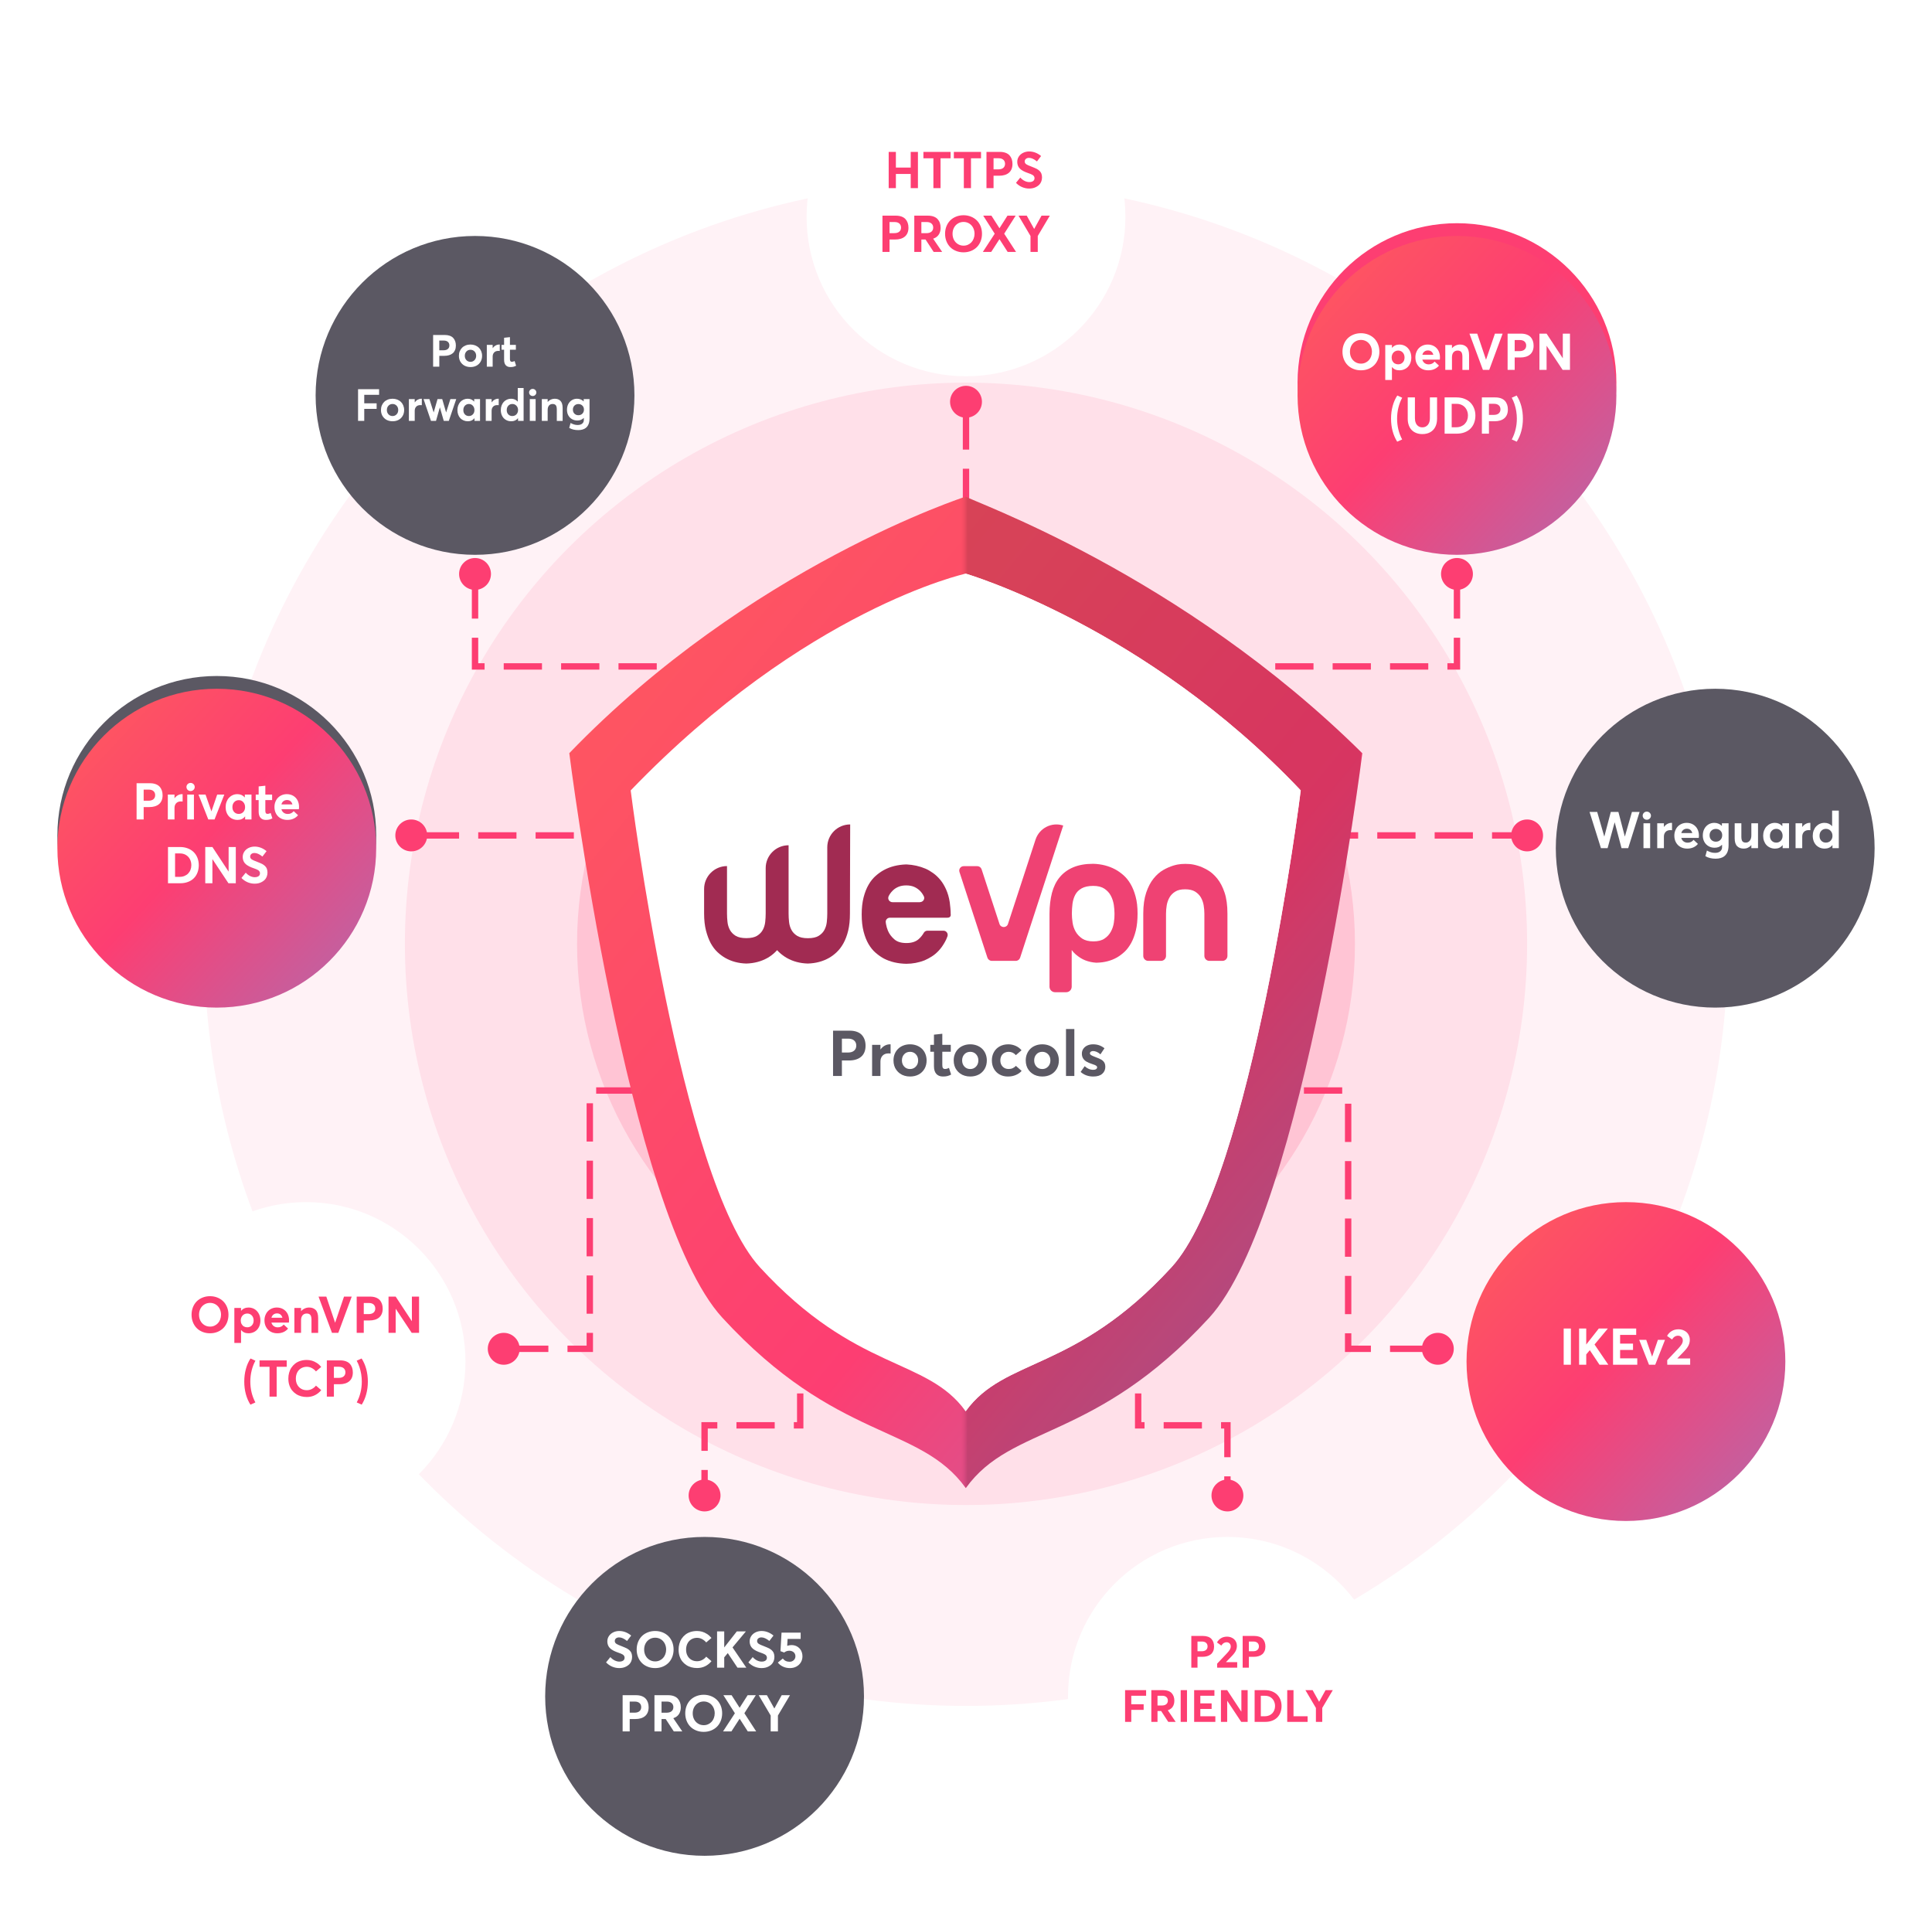 <svg width="606" height="600" viewBox="0 0 606 600" fill="none" xmlns="http://www.w3.org/2000/svg">
<circle cx="303" cy="296" r="239" fill="#FFF2F6"/>
<circle cx="303" cy="296" r="176" fill="#FFE0E9"/>
<circle cx="303" cy="296" r="122" fill="#FFC4D4"/>
<path d="M132 262L197 262" stroke="#FD3E72" stroke-width="2" stroke-dasharray="12 6"/>
<path d="M303 129L303 174" stroke="#FD3E72" stroke-width="2" stroke-dasharray="12 6"/>
<path d="M414 262L477 262" stroke="#FD3E72" stroke-width="2" stroke-dasharray="12 6"/>
<path d="M160 423H185V342H213" stroke="#FD3E72" stroke-width="2" stroke-dasharray="12 6"/>
<path d="M149 182L149 209L221 209" stroke="#FD3E72" stroke-width="2" stroke-dasharray="12 6"/>
<circle cx="149" cy="180" r="5" fill="#FD3E72"/>
<circle cx="303" cy="126" r="5" fill="#FD3E72"/>
<circle cx="457" cy="180" r="5" fill="#FD3E72"/>
<circle cx="129" cy="262" r="5" fill="#FD3E72"/>
<circle cx="158" cy="423" r="5" fill="#FD3E72"/>
<circle cx="221" cy="469" r="5" fill="#FD3E72"/>
<circle cx="385" cy="469" r="5" fill="#FD3E72"/>
<circle cx="451" cy="423" r="5" fill="#FD3E72"/>
<circle cx="479" cy="262" r="5" fill="#FD3E72"/>
<path d="M457 182L457 209L388 209" stroke="#FD3E72" stroke-width="2" stroke-dasharray="12 6"/>
<path d="M251 419L251 447L221 447L221 467" stroke="#FD3E72" stroke-width="2" stroke-dasharray="12 6"/>
<path d="M357 419L357 447L385 447L385 467" stroke="#FD3E72" stroke-width="2" stroke-dasharray="12 6"/>
<path d="M448 423H422.866V342H395" stroke="#FD3E72" stroke-width="2" stroke-dasharray="12 6"/>
<g filter="url(#filter0_d)">
<path d="M427.308 232.23C427.308 232.23 409.134 376.746 379.273 409.263C343.371 448.273 317.372 442.567 302.937 462.686C288.465 442.542 262.442 448.273 226.564 409.238C196.703 376.722 178.566 232.205 178.566 232.205C235.123 173.544 302.937 151.726 302.937 151.726C304.299 153.091 370.202 175.726 427.308 232.23Z" fill="url(#paint0_linear)"/>
<mask id="mask0" mask-type="alpha" maskUnits="userSpaceOnUse" x="302" y="149" width="126" height="315">
<rect x="302.657" y="149" width="124.645" height="314.734" fill="#C4C4C4"/>
</mask>
<g mask="url(#mask0)">
<path d="M427.308 232.229C427.308 232.229 409.134 376.745 379.274 409.262C343.371 448.272 317.373 442.566 302.938 462.685C288.465 442.541 262.442 448.272 226.565 409.237C196.704 376.721 178.567 232.204 178.567 232.204C235.124 173.543 302.938 151.725 302.938 151.725C304.3 153.09 370.202 175.725 427.308 232.229Z" fill="black" fill-opacity="0.15"/>
</g>
<path d="M408.001 243.885C408.001 243.885 392.65 365.958 367.431 393.444C337.125 426.44 315.125 421.595 302.894 438.591C290.662 421.595 268.675 426.44 238.356 393.444C213.138 365.958 197.824 243.885 197.824 243.885C252.692 186.914 302.894 175.901 302.894 175.901C302.894 175.901 359.217 192.368 408.001 243.885Z" fill="white"/>
<mask id="mask1" mask-type="alpha" maskUnits="userSpaceOnUse" x="302" y="171" width="107" height="282">
<rect x="302.657" y="171.367" width="105.427" height="280.915" fill="#C4C4C4"/>
</mask>
<g mask="url(#mask1)">
<path d="M408.002 243.885C408.002 243.885 392.651 365.957 367.432 393.444C337.126 426.44 315.126 421.595 302.895 438.591C290.663 421.595 268.676 426.44 238.357 393.444C213.139 365.957 197.825 243.885 197.825 243.885C252.693 186.914 302.895 175.9 302.895 175.9C302.895 175.9 359.218 192.368 408.002 243.885Z" fill="white"/>
</g>
<path d="M297.182 283.805H279.133C278.312 283.805 277.691 284.525 277.84 285.319C277.865 285.493 277.89 285.667 277.915 285.841C278.039 286.536 278.238 287.206 278.511 287.877C278.934 288.895 279.605 289.789 280.525 290.583C281.42 291.378 282.688 291.75 284.304 291.75C285.92 291.75 287.163 291.353 288.083 290.583C288.804 289.963 289.351 289.267 289.773 288.522C289.997 288.125 290.445 287.877 290.892 287.877H295.939C296.859 287.877 297.48 288.796 297.182 289.64C296.958 290.285 296.685 290.906 296.362 291.452C295.79 292.47 295.168 293.364 294.472 294.109C293.776 294.854 293.055 295.475 292.259 295.971C291.464 296.468 290.718 296.865 289.972 297.188C288.157 297.883 286.268 298.256 284.254 298.256C281.619 298.206 279.282 297.66 277.243 296.617C276.373 296.145 275.528 295.549 274.683 294.829C273.837 294.109 273.091 293.19 272.445 292.098C271.799 291.005 271.277 289.689 270.879 288.15C270.481 286.61 270.282 284.848 270.282 282.787C270.282 280.751 270.481 278.963 270.879 277.423C271.277 275.884 271.799 274.568 272.445 273.451C273.091 272.333 273.837 271.414 274.683 270.67C275.528 269.925 276.373 269.329 277.243 268.857C279.257 267.764 281.569 267.193 284.18 267.094C284.229 267.094 284.279 267.094 284.329 267.094C286.467 267.193 288.456 267.64 290.32 268.435C291.116 268.782 291.911 269.254 292.707 269.825C293.503 270.396 294.248 271.092 294.944 271.936C295.641 272.78 296.237 273.773 296.759 274.94C297.281 276.107 297.679 277.448 297.903 278.963C297.978 279.559 298.052 280.155 298.102 280.775C298.152 281.396 298.201 282.067 298.201 282.787C298.226 282.737 298.375 283.805 297.182 283.805ZM288.58 278.913C289.525 278.913 290.196 277.92 289.773 277.076C289.773 277.076 289.773 277.051 289.748 277.051C289.45 276.43 289.052 275.859 288.53 275.338C288.008 274.841 287.412 274.419 286.715 274.121C286.019 273.823 285.174 273.674 284.254 273.674C283.309 273.674 282.489 273.823 281.793 274.121C281.097 274.419 280.475 274.816 279.978 275.338C279.456 275.859 279.058 276.405 278.735 277.051V277.076C278.312 277.945 278.984 278.938 279.928 278.938H288.58V278.913Z" fill="#A12B52"/>
<path d="M266.671 254.553C262.693 254.553 259.486 257.756 259.486 261.729V282.511C259.486 283.381 259.436 284.25 259.337 285.168C259.237 286.062 258.989 286.882 258.591 287.627C258.193 288.371 257.597 288.992 256.801 289.489C256.005 289.985 254.862 290.234 253.42 290.234C251.978 290.234 250.834 289.985 250.039 289.489C249.243 288.992 248.646 288.371 248.249 287.627C247.851 286.882 247.602 286.062 247.503 285.168C247.403 284.274 247.354 283.381 247.354 282.511V261.083C243.376 261.083 240.169 264.286 240.169 268.259V282.487C240.169 283.356 240.119 284.225 240.02 285.143C239.92 286.037 239.672 286.857 239.274 287.602C238.876 288.347 238.279 288.967 237.484 289.464C236.688 289.961 235.545 290.209 234.103 290.209C232.661 290.209 231.517 289.961 230.721 289.464C229.926 288.967 229.329 288.347 228.931 287.602C228.534 286.857 228.285 286.037 228.186 285.143C228.086 284.25 228.036 283.356 228.036 282.487V267.613C224.059 267.613 220.852 270.841 220.852 274.789V282.487C220.852 284.523 221.05 286.311 221.448 287.85C221.846 289.389 222.343 290.705 222.94 291.823C223.561 292.94 224.258 293.859 225.053 294.604C225.849 295.349 226.669 295.945 227.49 296.416C229.404 297.509 231.617 298.105 234.078 298.179C236.589 298.105 238.801 297.509 240.741 296.416C241.561 295.945 242.381 295.349 243.152 294.604C243.351 294.405 243.55 294.206 243.749 293.983C243.948 294.206 244.147 294.405 244.345 294.604C245.141 295.349 245.961 295.945 246.782 296.416C248.696 297.509 250.909 298.105 253.37 298.179C255.881 298.105 258.094 297.509 260.033 296.416C260.853 295.945 261.674 295.349 262.445 294.604C263.24 293.859 263.936 292.94 264.558 291.823C265.179 290.705 265.676 289.389 266.049 287.85C266.422 286.311 266.596 284.548 266.596 282.487L266.671 254.553Z" fill="#A12B52"/>
<path d="M319.969 296.365C319.77 296.936 319.248 297.334 318.627 297.334H314.848H311.069C310.472 297.334 309.925 296.936 309.726 296.365L300.95 269.474C300.652 268.556 301.323 267.637 302.293 267.637H306.544C307.141 267.637 307.688 268.034 307.887 268.605L313.505 285.763C313.928 287.054 315.743 287.054 316.166 285.763L319.397 275.881L324.817 259.294C326.011 255.694 329.889 253.707 333.494 254.899L319.969 296.365Z" fill="#EF4273"/>
<path d="M354.627 273.254C353.981 272.137 353.235 271.218 352.39 270.473C351.545 269.728 350.699 269.132 349.829 268.66C347.791 267.568 345.478 266.972 342.918 266.897C340.457 266.897 338.368 267.27 336.653 267.99C334.937 268.71 333.52 269.753 332.401 271.094C331.283 272.435 330.487 274.073 329.965 276.01C329.468 277.947 329.194 280.132 329.194 282.59V305.434C329.194 306.402 329.965 307.172 330.935 307.172H334.415C335.385 307.172 336.156 306.402 336.156 305.434V293.938C336.528 294.459 336.951 294.906 337.399 295.303C338.418 296.172 339.412 296.793 340.382 297.165C341.476 297.588 342.595 297.836 343.763 297.91C343.863 297.91 343.937 297.91 344.037 297.91C346.398 297.861 348.512 297.314 350.351 296.272C351.172 295.8 351.967 295.204 352.738 294.484C353.509 293.764 354.18 292.845 354.801 291.752C355.398 290.66 355.895 289.344 356.268 287.829C356.641 286.315 356.815 284.527 356.815 282.491C356.815 280.455 356.616 278.692 356.194 277.152C355.796 275.663 355.274 274.347 354.627 273.254ZM349.382 285.346C349.233 286.364 348.909 287.308 348.437 288.177C347.965 289.046 347.293 289.791 346.423 290.362C345.553 290.958 344.385 291.231 342.943 291.231C341.501 291.231 340.332 290.933 339.462 290.362C338.592 289.766 337.896 289.046 337.399 288.177C336.901 287.308 336.578 286.364 336.429 285.346C336.28 284.328 336.205 283.385 336.205 282.54C336.205 281.498 336.28 280.455 336.404 279.412C336.553 278.369 336.827 277.45 337.274 276.606C337.722 275.762 338.393 275.091 339.288 274.595C340.183 274.098 341.401 273.825 342.918 273.825C344.36 273.825 345.528 274.123 346.398 274.694C347.269 275.29 347.965 276.01 348.412 276.879C348.884 277.748 349.183 278.717 349.357 279.71C349.506 280.728 349.581 281.671 349.581 282.516C349.605 283.385 349.531 284.328 349.382 285.346Z" fill="#EF4273"/>
<path d="M384.109 275.937C383.513 274.149 382.742 272.684 381.797 271.517C380.852 270.35 379.833 269.457 378.739 268.836C377.645 268.215 376.601 267.743 375.632 267.47C374.662 267.172 373.792 267.023 373.071 266.973C372.35 266.924 371.927 266.924 371.803 266.924C371.654 266.924 371.206 266.949 370.51 266.973C369.814 267.023 368.969 267.172 367.999 267.47C367.03 267.768 365.985 268.215 364.891 268.836C363.798 269.457 362.778 270.35 361.834 271.517C360.889 272.684 360.118 274.174 359.521 275.937C358.925 277.725 358.602 279.91 358.602 282.517V295.776C358.602 296.646 359.298 297.341 360.168 297.341H364.17C365.041 297.341 365.737 296.646 365.737 295.776V282.542C365.737 281.673 365.811 280.804 365.961 279.91C366.11 279.016 366.408 278.197 366.831 277.452C367.253 276.707 367.875 276.086 368.646 275.614C369.416 275.118 370.46 274.894 371.753 274.894C373.046 274.894 374.09 275.143 374.861 275.614C375.632 276.111 376.253 276.707 376.676 277.452C377.098 278.197 377.397 279.016 377.546 279.91C377.695 280.804 377.77 281.698 377.77 282.542V295.776C377.77 296.646 378.466 297.341 379.336 297.341H383.438C384.308 297.341 385.004 296.646 385.004 295.776V282.542C385.004 279.91 384.706 277.725 384.109 275.937Z" fill="#EF4273"/>
<path d="M261.301 333.441H264.074V328.578H266.291C267.072 328.578 267.785 328.49 268.42 328.295C269.055 328.109 269.601 327.826 270.06 327.445C270.519 327.074 270.871 326.586 271.125 326C271.369 325.414 271.496 324.74 271.496 323.969C271.496 323.275 271.398 322.641 271.203 322.074C271.008 321.508 270.715 321.01 270.324 320.58C269.933 320.15 269.416 319.818 268.771 319.584C268.127 319.35 267.394 319.232 266.555 319.232H261.301V333.441ZM264.074 326.088V321.732H266.057C266.857 321.732 267.482 321.928 267.922 322.318C268.361 322.709 268.586 323.246 268.586 323.91C268.586 324.584 268.351 325.111 267.902 325.502C267.453 325.892 266.799 326.088 265.939 326.088H264.074Z" fill="#5B5863"/>
<path d="M279.142 323.51C278.556 323.51 278.019 323.656 277.511 323.93C277.004 324.203 276.564 324.603 276.193 325.111H276.164V323.676H273.547V333.441H276.164V328.91C276.164 328.168 276.379 327.553 276.818 327.074C277.258 326.605 277.873 326.361 278.654 326.361C278.849 326.361 279.084 326.371 279.347 326.39V323.519C279.308 323.519 279.24 323.51 279.142 323.51Z" fill="#5B5863"/>
<path d="M285.451 333.607C286.447 333.607 287.345 333.402 288.136 332.982C288.917 332.562 289.533 331.967 289.982 331.195C290.421 330.433 290.646 329.554 290.646 328.568C290.646 327.826 290.509 327.142 290.255 326.517C290.001 325.892 289.64 325.355 289.191 324.916C288.732 324.476 288.185 324.135 287.541 323.881C286.896 323.637 286.193 323.51 285.451 323.51C284.689 323.51 283.976 323.637 283.332 323.891C282.677 324.144 282.13 324.496 281.681 324.945C281.232 325.394 280.88 325.922 280.627 326.547C280.373 327.172 280.255 327.846 280.255 328.568C280.255 329.154 280.334 329.701 280.49 330.209C280.646 330.726 280.88 331.195 281.193 331.605C281.496 332.015 281.857 332.377 282.277 332.67C282.697 332.972 283.175 333.207 283.722 333.363C284.259 333.529 284.835 333.607 285.451 333.607ZM285.451 331.263C284.709 331.263 284.093 331.01 283.615 330.492C283.136 329.974 282.902 329.33 282.902 328.568C282.902 327.787 283.136 327.142 283.605 326.635C284.074 326.127 284.689 325.863 285.451 325.863C286.173 325.863 286.779 326.117 287.267 326.625C287.746 327.133 287.99 327.777 287.99 328.568C287.99 329.349 287.746 329.994 287.257 330.502C286.769 331.01 286.164 331.263 285.451 331.263Z" fill="#5B5863"/>
<path d="M295.743 333.607C296.339 333.607 296.827 333.558 297.208 333.451C297.579 333.353 297.96 333.197 298.331 332.992L297.657 330.902C297.208 331.136 296.798 331.244 296.427 331.244C296.115 331.244 295.9 331.146 295.763 330.941C295.626 330.746 295.568 330.424 295.568 329.994V325.844H298.224V323.676H295.568V320.199L292.951 320.482V323.676H291.798V325.844H292.951V330.355C292.951 331.429 293.195 332.24 293.693 332.787C294.191 333.334 294.874 333.607 295.743 333.607Z" fill="#5B5863"/>
<path d="M304.337 333.607C305.333 333.607 306.232 333.402 307.023 332.982C307.804 332.562 308.419 331.967 308.868 331.195C309.308 330.433 309.532 329.554 309.532 328.568C309.532 327.826 309.396 327.142 309.142 326.517C308.888 325.892 308.526 325.355 308.077 324.916C307.618 324.476 307.071 324.135 306.427 323.881C305.782 323.637 305.079 323.51 304.337 323.51C303.575 323.51 302.862 323.637 302.218 323.891C301.564 324.144 301.017 324.496 300.568 324.945C300.118 325.394 299.767 325.922 299.513 326.547C299.259 327.172 299.142 327.846 299.142 328.568C299.142 329.154 299.22 329.701 299.376 330.209C299.532 330.726 299.767 331.195 300.079 331.605C300.382 332.015 300.743 332.377 301.163 332.67C301.583 332.972 302.062 333.207 302.609 333.363C303.146 333.529 303.722 333.607 304.337 333.607ZM304.337 331.263C303.595 331.263 302.98 331.01 302.501 330.492C302.023 329.974 301.788 329.33 301.788 328.568C301.788 327.787 302.023 327.142 302.491 326.635C302.96 326.127 303.575 325.863 304.337 325.863C305.06 325.863 305.665 326.117 306.153 326.625C306.632 327.133 306.876 327.777 306.876 328.568C306.876 329.349 306.632 329.994 306.144 330.502C305.655 331.01 305.05 331.263 304.337 331.263Z" fill="#5B5863"/>
<path d="M316.134 333.607C317.071 333.607 317.911 333.451 318.653 333.119C319.395 332.797 320.001 332.377 320.45 331.849L318.653 330.267C318.399 330.56 318.077 330.795 317.686 330.98C317.296 331.166 316.866 331.254 316.388 331.254C315.606 331.254 314.981 331.01 314.493 330.502C314.005 330.004 313.77 329.349 313.77 328.549C313.77 328.158 313.829 327.797 313.956 327.465C314.073 327.133 314.249 326.849 314.474 326.615C314.698 326.381 314.972 326.205 315.304 326.068C315.626 325.932 315.977 325.863 316.368 325.863C317.286 325.863 318.038 326.215 318.643 326.908L320.411 325.385C319.923 324.779 319.317 324.32 318.575 323.998C317.833 323.676 317.061 323.51 316.261 323.51C315.265 323.51 314.376 323.725 313.595 324.144C312.813 324.574 312.198 325.17 311.769 325.932C311.329 326.703 311.114 327.582 311.114 328.568C311.114 329.554 311.329 330.433 311.759 331.195C312.188 331.967 312.794 332.562 313.556 332.982C314.317 333.402 315.177 333.607 316.134 333.607Z" fill="#5B5863"/>
<path d="M326.934 333.607C327.93 333.607 328.829 333.402 329.62 332.982C330.401 332.562 331.016 331.967 331.465 331.195C331.905 330.433 332.129 329.554 332.129 328.568C332.129 327.826 331.993 327.142 331.739 326.517C331.485 325.892 331.124 325.355 330.674 324.916C330.215 324.476 329.669 324.135 329.024 323.881C328.38 323.637 327.676 323.51 326.934 323.51C326.173 323.51 325.46 323.637 324.815 323.891C324.161 324.144 323.614 324.496 323.165 324.945C322.716 325.394 322.364 325.922 322.11 326.547C321.856 327.172 321.739 327.846 321.739 328.568C321.739 329.154 321.817 329.701 321.973 330.209C322.13 330.726 322.364 331.195 322.677 331.605C322.979 332.015 323.341 332.377 323.761 332.67C324.18 332.972 324.659 333.207 325.206 333.363C325.743 333.529 326.319 333.607 326.934 333.607ZM326.934 331.263C326.192 331.263 325.577 331.01 325.098 330.492C324.62 329.974 324.385 329.33 324.385 328.568C324.385 327.787 324.62 327.142 325.089 326.635C325.557 326.127 326.173 325.863 326.934 325.863C327.657 325.863 328.262 326.117 328.751 326.625C329.229 327.133 329.473 327.777 329.473 328.568C329.473 329.349 329.229 329.994 328.741 330.502C328.253 331.01 327.647 331.263 326.934 331.263Z" fill="#5B5863"/>
<path d="M334.366 333.441H336.983V318.715H334.366V333.441Z" fill="#5B5863"/>
<path d="M342.911 333.607C344.141 333.607 345.078 333.334 345.723 332.767C346.367 332.211 346.7 331.478 346.7 330.57C346.7 330.336 346.68 330.111 346.641 329.916C346.514 329.271 346.133 328.744 345.508 328.353C345.137 328.119 344.414 327.806 343.34 327.406C342.823 327.211 342.452 327.035 342.217 326.879C341.983 326.723 341.875 326.547 341.875 326.351C341.875 326.117 341.973 325.941 342.168 325.814C342.364 325.687 342.579 325.619 342.832 325.619C343.203 325.619 343.594 325.707 344.004 325.883C344.414 326.058 344.795 326.312 345.166 326.654L346.436 324.74C345.879 324.31 345.313 323.998 344.746 323.803C344.17 323.607 343.545 323.51 342.862 323.51C342.198 323.51 341.592 323.637 341.065 323.871C340.538 324.115 340.118 324.457 339.805 324.906C339.493 325.355 339.346 325.863 339.346 326.439C339.346 326.752 339.375 327.035 339.454 327.289C339.522 327.553 339.629 327.787 339.766 327.982C339.903 328.187 340.059 328.373 340.235 328.529C340.411 328.695 340.616 328.842 340.86 328.978C341.094 329.115 341.329 329.222 341.563 329.32C341.797 329.418 342.061 329.515 342.354 329.613C342.813 329.769 343.155 329.887 343.389 329.984C343.623 330.082 343.799 330.189 343.936 330.306C344.063 330.424 344.131 330.551 344.131 330.697C344.131 330.941 344.024 331.136 343.809 331.283C343.594 331.439 343.301 331.508 342.93 331.508C341.934 331.508 341.036 331.127 340.225 330.365L338.956 332.172C340.039 333.129 341.358 333.607 342.911 333.607Z" fill="#5B5863"/>
</g>
<g filter="url(#filter1_d)">
<circle cx="221" cy="528" r="50" fill="#5B5863"/>
</g>
<path d="M194.242 523.133C194.625 523.133 195 523.094 195.375 523.016C195.742 522.938 196.102 522.805 196.453 522.617C196.805 522.43 197.117 522.211 197.383 521.945C197.648 521.68 197.859 521.352 198.023 520.953C198.18 520.555 198.266 520.117 198.266 519.633C198.266 519.164 198.188 518.758 198.047 518.398C197.812 517.836 197.336 517.359 196.633 516.969C196.32 516.805 195.695 516.539 194.75 516.164C194.453 516.055 194.211 515.961 194.039 515.883C193.867 515.805 193.688 515.719 193.516 515.625C193.344 515.531 193.211 515.438 193.125 515.344C193.031 515.25 192.961 515.148 192.914 515.031C192.859 514.922 192.836 514.789 192.836 514.648C192.836 514.297 192.969 514.016 193.219 513.812C193.469 513.609 193.797 513.508 194.203 513.508C194.938 513.508 195.766 513.883 196.68 514.625L197.977 512.93C196.797 511.961 195.523 511.484 194.148 511.5C193.477 511.516 192.859 511.664 192.305 511.945C191.742 512.227 191.305 512.617 190.984 513.109C190.656 513.609 190.5 514.156 190.5 514.75C190.5 515.047 190.531 515.328 190.602 515.594C190.672 515.859 190.766 516.086 190.875 516.289C190.984 516.492 191.133 516.68 191.312 516.859C191.492 517.039 191.672 517.195 191.859 517.32C192.039 517.445 192.258 517.578 192.508 517.703C192.758 517.828 192.984 517.938 193.203 518.016C193.414 518.102 193.656 518.195 193.938 518.289C194.242 518.398 194.492 518.484 194.68 518.562C194.867 518.641 195.047 518.727 195.219 518.82C195.391 518.914 195.523 519.016 195.617 519.109C195.711 519.211 195.781 519.328 195.836 519.453C195.883 519.586 195.914 519.734 195.914 519.898C195.914 520.141 195.852 520.352 195.734 520.523C195.609 520.703 195.43 520.844 195.18 520.945C194.93 521.055 194.633 521.102 194.281 521.102C194.047 521.102 193.812 521.078 193.578 521.016C193.336 520.961 193.094 520.875 192.852 520.758C192.609 520.648 192.367 520.5 192.125 520.312C191.883 520.133 191.656 519.922 191.453 519.68L190.102 521.344C190.68 521.945 191.328 522.391 192.039 522.688C192.75 522.984 193.484 523.133 194.242 523.133ZM205.5 523.133C206.328 523.133 207.094 522.992 207.805 522.711C208.516 522.43 209.125 522.031 209.641 521.531C210.148 521.031 210.547 520.414 210.844 519.688C211.133 518.961 211.281 518.172 211.281 517.312C211.281 516.461 211.133 515.672 210.844 514.945C210.547 514.227 210.148 513.609 209.641 513.109C209.125 512.609 208.516 512.211 207.805 511.93C207.094 511.648 206.328 511.5 205.5 511.5C204.656 511.5 203.867 511.648 203.148 511.938C202.422 512.234 201.805 512.633 201.305 513.141C200.805 513.656 200.406 514.266 200.125 514.984C199.844 515.703 199.703 516.484 199.703 517.312C199.703 518.148 199.844 518.93 200.125 519.648C200.406 520.367 200.805 520.984 201.305 521.492C201.805 522.008 202.422 522.406 203.141 522.695C203.859 522.992 204.648 523.133 205.5 523.133ZM205.508 521.039C204.836 521.039 204.242 520.875 203.711 520.539C203.18 520.211 202.766 519.758 202.477 519.195C202.188 518.633 202.047 518 202.047 517.312C202.047 516.633 202.188 516.008 202.477 515.445C202.766 514.883 203.18 514.43 203.711 514.102C204.242 513.773 204.836 513.602 205.508 513.602C206.148 513.602 206.734 513.766 207.258 514.078C207.781 514.398 208.195 514.844 208.492 515.406C208.789 515.977 208.945 516.609 208.945 517.312C208.945 517.844 208.852 518.336 208.68 518.797C208.508 519.266 208.266 519.656 207.961 519.984C207.656 520.312 207.289 520.57 206.867 520.758C206.445 520.945 205.992 521.039 205.508 521.039ZM218.641 523.117C219.594 523.117 220.453 522.922 221.227 522.531C221.992 522.141 222.641 521.617 223.164 520.961L221.516 519.547C221.164 519.984 220.742 520.336 220.242 520.594C219.742 520.859 219.203 520.984 218.641 520.984C217.969 520.984 217.375 520.836 216.852 520.523C216.328 520.211 215.922 519.781 215.633 519.227C215.344 518.68 215.203 518.055 215.203 517.352C215.203 517.031 215.227 516.727 215.289 516.43C215.344 516.141 215.43 515.875 215.539 515.625C215.648 515.375 215.773 515.148 215.93 514.938C216.086 514.734 216.258 514.547 216.453 514.391C216.648 514.234 216.859 514.094 217.094 513.984C217.32 513.875 217.562 513.789 217.828 513.727C218.086 513.672 218.359 513.641 218.641 513.641C219.203 513.641 219.734 513.781 220.234 514.047C220.734 514.312 221.156 514.664 221.516 515.086L223.164 513.68C222.758 513.188 222.297 512.773 221.781 512.438C221.266 512.109 220.742 511.867 220.227 511.719C219.703 511.578 219.172 511.5 218.641 511.5C217.906 511.5 217.234 511.602 216.609 511.797C215.984 512 215.445 512.273 214.992 512.633C214.539 512.992 214.148 513.406 213.82 513.891C213.492 514.375 213.25 514.914 213.094 515.5C212.93 516.086 212.852 516.703 212.852 517.352C212.852 518.086 212.953 518.766 213.156 519.391C213.359 520.016 213.633 520.555 213.992 521.008C214.352 521.461 214.773 521.844 215.258 522.164C215.742 522.492 216.266 522.727 216.844 522.883C217.414 523.039 218.016 523.117 218.641 523.117ZM228.289 518.445L231.32 523H234.094L229.766 516.648L233.953 511.633H231.109L227.18 516.641H227.164V511.633H224.922V523H227.164V519.766L228.266 518.445H228.289ZM238.883 523.133C239.266 523.133 239.641 523.094 240.016 523.016C240.383 522.938 240.742 522.805 241.094 522.617C241.445 522.43 241.758 522.211 242.023 521.945C242.289 521.68 242.5 521.352 242.664 520.953C242.82 520.555 242.906 520.117 242.906 519.633C242.906 519.164 242.828 518.758 242.688 518.398C242.453 517.836 241.977 517.359 241.273 516.969C240.961 516.805 240.336 516.539 239.391 516.164C239.094 516.055 238.852 515.961 238.68 515.883C238.508 515.805 238.328 515.719 238.156 515.625C237.984 515.531 237.852 515.438 237.766 515.344C237.672 515.25 237.602 515.148 237.555 515.031C237.5 514.922 237.477 514.789 237.477 514.648C237.477 514.297 237.609 514.016 237.859 513.812C238.109 513.609 238.438 513.508 238.844 513.508C239.578 513.508 240.406 513.883 241.32 514.625L242.617 512.93C241.438 511.961 240.164 511.484 238.789 511.5C238.117 511.516 237.5 511.664 236.945 511.945C236.383 512.227 235.945 512.617 235.625 513.109C235.297 513.609 235.141 514.156 235.141 514.75C235.141 515.047 235.172 515.328 235.242 515.594C235.312 515.859 235.406 516.086 235.516 516.289C235.625 516.492 235.773 516.68 235.953 516.859C236.133 517.039 236.312 517.195 236.5 517.32C236.68 517.445 236.898 517.578 237.148 517.703C237.398 517.828 237.625 517.938 237.844 518.016C238.055 518.102 238.297 518.195 238.578 518.289C238.883 518.398 239.133 518.484 239.32 518.562C239.508 518.641 239.688 518.727 239.859 518.82C240.031 518.914 240.164 519.016 240.258 519.109C240.352 519.211 240.422 519.328 240.477 519.453C240.523 519.586 240.555 519.734 240.555 519.898C240.555 520.141 240.492 520.352 240.375 520.523C240.25 520.703 240.07 520.844 239.82 520.945C239.57 521.055 239.273 521.102 238.922 521.102C238.688 521.102 238.453 521.078 238.219 521.016C237.977 520.961 237.734 520.875 237.492 520.758C237.25 520.648 237.008 520.5 236.766 520.312C236.523 520.133 236.297 519.922 236.094 519.68L234.742 521.344C235.32 521.945 235.969 522.391 236.68 522.688C237.391 522.984 238.125 523.133 238.883 523.133ZM248.289 515.914C247.898 515.914 247.438 515.992 246.914 516.148L247.039 513.984H251.141V512.016H245.141L244.805 517.82L245.969 518.25C246.438 517.875 246.984 517.688 247.617 517.688C247.836 517.688 248.062 517.727 248.281 517.797C248.5 517.875 248.703 517.977 248.891 518.117C249.07 518.258 249.219 518.445 249.328 518.664C249.438 518.891 249.5 519.141 249.5 519.414C249.5 519.906 249.32 520.32 248.977 520.648C248.625 520.984 248.188 521.148 247.664 521.148C246.758 521.148 246.047 520.812 245.539 520.133L243.977 521.398C244.43 521.969 244.984 522.398 245.641 522.695C246.297 522.992 247.008 523.133 247.773 523.133C248.508 523.133 249.172 522.984 249.766 522.672C250.359 522.359 250.836 521.922 251.18 521.359C251.523 520.797 251.703 520.156 251.703 519.445C251.703 519.023 251.641 518.617 251.523 518.242C251.406 517.867 251.242 517.539 251.039 517.258C250.828 516.977 250.578 516.734 250.297 516.531C250.016 516.328 249.703 516.18 249.359 516.07C249.016 515.969 248.656 515.914 248.289 515.914ZM195.297 543H197.516V539.109H199.289C199.914 539.109 200.484 539.039 200.992 538.883C201.5 538.734 201.938 538.508 202.305 538.203C202.672 537.906 202.953 537.516 203.156 537.047C203.352 536.578 203.453 536.039 203.453 535.422C203.453 534.867 203.375 534.359 203.219 533.906C203.062 533.453 202.828 533.055 202.516 532.711C202.203 532.367 201.789 532.102 201.273 531.914C200.758 531.727 200.172 531.633 199.5 531.633H195.297V543ZM197.516 537.117V533.633H199.102C199.742 533.633 200.242 533.789 200.594 534.102C200.945 534.414 201.125 534.844 201.125 535.375C201.125 535.914 200.938 536.336 200.578 536.648C200.219 536.961 199.695 537.117 199.008 537.117H197.516ZM214.016 543L211.211 538.875V538.844C211.695 538.688 212.109 538.453 212.453 538.148C212.797 537.852 213.062 537.469 213.25 537.008C213.438 536.547 213.539 536.016 213.539 535.422C213.539 534.867 213.453 534.359 213.297 533.906C213.141 533.453 212.898 533.055 212.586 532.711C212.273 532.367 211.859 532.102 211.344 531.914C210.828 531.727 210.242 531.633 209.578 531.633H205.281V543H207.5V539.109H208.805L211.352 543H214.016ZM207.5 533.633H209.172C209.812 533.633 210.312 533.789 210.672 534.102C211.031 534.414 211.211 534.844 211.211 535.375C211.211 535.914 211.023 536.344 210.656 536.656C210.281 536.969 209.758 537.125 209.078 537.125H207.5V533.633ZM220.734 543.133C221.562 543.133 222.328 542.992 223.039 542.711C223.75 542.43 224.359 542.031 224.875 541.531C225.383 541.031 225.781 540.414 226.078 539.688C226.367 538.961 226.516 538.172 226.516 537.312C226.516 536.461 226.367 535.672 226.078 534.945C225.781 534.227 225.383 533.609 224.875 533.109C224.359 532.609 223.75 532.211 223.039 531.93C222.328 531.648 221.562 531.5 220.734 531.5C219.891 531.5 219.102 531.648 218.383 531.938C217.656 532.234 217.039 532.633 216.539 533.141C216.039 533.656 215.641 534.266 215.359 534.984C215.078 535.703 214.938 536.484 214.938 537.312C214.938 538.148 215.078 538.93 215.359 539.648C215.641 540.367 216.039 540.984 216.539 541.492C217.039 542.008 217.656 542.406 218.375 542.695C219.094 542.992 219.883 543.133 220.734 543.133ZM220.742 541.039C220.07 541.039 219.477 540.875 218.945 540.539C218.414 540.211 218 539.758 217.711 539.195C217.422 538.633 217.281 538 217.281 537.312C217.281 536.633 217.422 536.008 217.711 535.445C218 534.883 218.414 534.43 218.945 534.102C219.477 533.773 220.07 533.602 220.742 533.602C221.383 533.602 221.969 533.766 222.492 534.078C223.016 534.398 223.43 534.844 223.727 535.406C224.023 535.977 224.18 536.609 224.18 537.312C224.18 537.844 224.086 538.336 223.914 538.797C223.742 539.266 223.5 539.656 223.195 539.984C222.891 540.312 222.523 540.57 222.102 540.758C221.68 540.945 221.227 541.039 220.742 541.039ZM234.562 543H237.195L233.484 537.289L237.078 531.633H234.508L232.016 535.547H231.977L229.477 531.633H226.898L230.508 537.297L226.789 543H229.414L231.984 539.023H232.008L234.562 543ZM245.188 531.633L242.898 535.781H242.867L240.555 531.633H237.977L241.734 538.008V543H244.008V538.008L247.789 531.633H245.188Z" fill="white"/>
<g filter="url(#filter2_d)">
<circle cx="385" cy="528" r="50" fill="white"/>
</g>
<path d="M373.673 523H375.614V519.596H377.166C377.713 519.596 378.212 519.534 378.656 519.397C379.101 519.268 379.483 519.069 379.805 518.803C380.126 518.543 380.372 518.201 380.55 517.791C380.721 517.381 380.81 516.909 380.81 516.369C380.81 515.884 380.741 515.439 380.604 515.043C380.468 514.646 380.263 514.298 379.989 513.997C379.716 513.696 379.354 513.464 378.902 513.3C378.451 513.136 377.938 513.054 377.351 513.054H373.673V523ZM375.614 517.853V514.804H377.002C377.562 514.804 378 514.94 378.308 515.214C378.615 515.487 378.772 515.863 378.772 516.328C378.772 516.8 378.608 517.169 378.294 517.442C377.979 517.716 377.521 517.853 376.92 517.853H375.614ZM384.562 521.271V521.236L386.374 519.363C386.976 518.741 387.386 518.188 387.618 517.702C387.851 517.224 387.967 516.697 387.967 516.13C387.967 515.699 387.878 515.303 387.714 514.934C387.55 514.571 387.324 514.271 387.044 514.031C386.757 513.792 386.436 513.607 386.066 513.471C385.697 513.341 385.314 513.272 384.911 513.272C384.146 513.272 383.503 513.443 382.977 513.771C382.443 514.1 382.026 514.544 381.726 515.091L383.093 516.068C383.51 515.378 384.07 515.029 384.768 515.029C385.014 515.029 385.232 515.091 385.424 515.2C385.615 515.316 385.772 515.474 385.882 515.672C385.991 515.87 386.046 516.089 386.046 516.335C386.046 516.697 385.937 517.046 385.731 517.388C385.52 517.729 385.198 518.126 384.761 518.591L381.767 521.749L381.787 523H388.069V521.271H384.562ZM389.778 523H391.72V519.596H393.271C393.818 519.596 394.317 519.534 394.762 519.397C395.206 519.268 395.589 519.069 395.91 518.803C396.231 518.543 396.478 518.201 396.655 517.791C396.826 517.381 396.915 516.909 396.915 516.369C396.915 515.884 396.847 515.439 396.71 515.043C396.573 514.646 396.368 514.298 396.095 513.997C395.821 513.696 395.459 513.464 395.008 513.3C394.557 513.136 394.044 513.054 393.456 513.054H389.778V523ZM391.72 517.853V514.804H393.107C393.668 514.804 394.105 514.94 394.413 515.214C394.721 515.487 394.878 515.863 394.878 516.328C394.878 516.8 394.714 517.169 394.399 517.442C394.085 517.716 393.627 517.853 393.025 517.853H391.72ZM352.898 540H354.84V536.233H358.723V534.477H354.84V531.817H359.495V530.054H352.898V540ZM368.771 540L366.317 536.391V536.363C366.741 536.227 367.104 536.021 367.404 535.755C367.705 535.495 367.938 535.16 368.102 534.757C368.266 534.354 368.354 533.889 368.354 533.369C368.354 532.884 368.279 532.439 368.143 532.043C368.006 531.646 367.794 531.298 367.521 530.997C367.247 530.696 366.885 530.464 366.434 530.3C365.982 530.136 365.47 530.054 364.889 530.054H361.129V540H363.07V536.596H364.212L366.44 540H368.771ZM363.07 531.804H364.533C365.094 531.804 365.531 531.94 365.846 532.214C366.16 532.487 366.317 532.863 366.317 533.328C366.317 533.8 366.153 534.176 365.832 534.449C365.504 534.723 365.046 534.859 364.451 534.859H363.07V531.804ZM370.337 540H372.319V530.054H370.337V540ZM374.562 540H381.213V538.243H376.503V535.939H380.044V534.203H376.503V531.817H380.919V530.054H374.562V540ZM389.375 530.054V536.773H389.348L384.925 530.054H382.963V540H384.925V533.41H384.952L389.327 540H391.344V530.054H389.375ZM393.531 540H396.86C397.646 540 398.364 539.884 399.007 539.638C399.649 539.398 400.183 539.063 400.62 538.626C401.058 538.188 401.393 537.669 401.625 537.054C401.857 536.445 401.98 535.775 401.98 535.044C401.98 534.319 401.857 533.643 401.611 533.027C401.365 532.412 401.023 531.886 400.579 531.448C400.135 531.011 399.588 530.669 398.945 530.423C398.303 530.177 397.592 530.054 396.819 530.054H393.531V540ZM395.473 538.243V531.817H396.86C397.448 531.817 397.975 531.961 398.446 532.234C398.911 532.508 399.28 532.891 399.54 533.383C399.8 533.875 399.937 534.429 399.937 535.044C399.937 535.495 399.854 535.919 399.704 536.309C399.554 536.705 399.335 537.04 399.062 537.327C398.788 537.614 398.446 537.833 398.05 537.997C397.646 538.161 397.209 538.243 396.737 538.243H395.473ZM403.758 540H410.149V538.243H405.727V530.054H403.758V540ZM415.775 530.054L413.772 533.684H413.745L411.722 530.054H409.466L412.754 535.632V540H414.743V535.632L418.052 530.054H415.775Z" fill="#FD3E72"/>
<g filter="url(#filter3_d)">
<circle cx="510" cy="423" r="50" fill="url(#paint1_linear)"/>
</g>
<path d="M490.469 428H492.734V416.633H490.469V428ZM498.672 423.445L501.703 428H504.477L500.148 421.648L504.336 416.633H501.492L497.562 421.641H497.547V416.633H495.305V428H497.547V424.766L498.648 423.445H498.672ZM505.953 428H513.555V425.992H508.172V423.359H512.219V421.375H508.172V418.648H513.219V416.633H505.953V428ZM520.023 420.188L518.227 425.438H518.203L516.367 420.188H514.156L517.234 428H519.188L522.258 420.188H520.023ZM526.141 426.023V425.984L528.211 423.844C528.898 423.133 529.367 422.5 529.633 421.945C529.898 421.398 530.031 420.797 530.031 420.148C530.031 419.656 529.93 419.203 529.742 418.781C529.555 418.367 529.297 418.023 528.977 417.75C528.648 417.477 528.281 417.266 527.859 417.109C527.438 416.961 527 416.883 526.539 416.883C525.664 416.883 524.93 417.078 524.328 417.453C523.719 417.828 523.242 418.336 522.898 418.961L524.461 420.078C524.938 419.289 525.578 418.891 526.375 418.891C526.656 418.891 526.906 418.961 527.125 419.086C527.344 419.219 527.523 419.398 527.648 419.625C527.773 419.852 527.836 420.102 527.836 420.383C527.836 420.797 527.711 421.195 527.477 421.586C527.234 421.977 526.867 422.43 526.367 422.961L522.945 426.57L522.969 428H530.148V426.023H526.141Z" fill="white"/>
<g filter="url(#filter4_d)">
<circle cx="538" cy="262" r="50" fill="#5B5863"/>
</g>
<path d="M511.883 254.633L509.672 262.32H509.641L507.633 254.633H505.25L503.227 262.32H503.195L500.984 254.633H498.586L502.164 266H504.242L506.453 257.914H506.477L508.617 266H510.703L514.281 254.633H511.883ZM516.547 257.086C516.898 257.086 517.203 256.961 517.461 256.711C517.711 256.461 517.844 256.164 517.844 255.805C517.844 255.461 517.711 255.156 517.461 254.906C517.203 254.656 516.898 254.531 516.547 254.531C516.188 254.531 515.875 254.656 515.625 254.906C515.375 255.156 515.25 255.461 515.25 255.805C515.25 256.039 515.305 256.258 515.422 256.453C515.531 256.648 515.688 256.805 515.891 256.914C516.094 257.031 516.312 257.086 516.547 257.086ZM515.5 266H517.594V258.188H515.5V266ZM524.289 258.055C523.82 258.055 523.391 258.172 522.984 258.391C522.578 258.609 522.227 258.93 521.93 259.336H521.906V258.188H519.812V266H521.906V262.375C521.906 261.781 522.078 261.289 522.43 260.906C522.781 260.531 523.273 260.336 523.898 260.336C524.055 260.336 524.242 260.344 524.453 260.359V258.062C524.422 258.062 524.367 258.055 524.289 258.055ZM532.891 262.023C532.891 261.266 532.727 260.586 532.414 259.984C532.094 259.383 531.641 258.914 531.062 258.57C530.477 258.227 529.805 258.055 529.055 258.055C528.508 258.055 527.992 258.156 527.516 258.352C527.031 258.555 526.625 258.828 526.281 259.18C525.938 259.531 525.672 259.961 525.477 260.461C525.273 260.961 525.18 261.508 525.18 262.086C525.18 262.883 525.352 263.594 525.703 264.211C526.055 264.836 526.539 265.312 527.148 265.641C527.758 265.969 528.438 266.133 529.203 266.133C529.953 266.133 530.609 266 531.188 265.734C531.758 265.469 532.219 265.109 532.578 264.656L531.219 263.391C530.727 263.984 530.102 264.281 529.352 264.273C528.852 264.273 528.422 264.133 528.07 263.867C527.719 263.602 527.484 263.242 527.359 262.773H532.836C532.867 262.648 532.891 262.398 532.891 262.023ZM529.125 259.898C529.562 259.898 529.93 260.023 530.219 260.266C530.5 260.508 530.703 260.844 530.812 261.266H527.367C527.484 260.828 527.695 260.484 528.008 260.25C528.32 260.016 528.688 259.898 529.125 259.898ZM540.102 258.188V258.992H540.062C539.758 258.688 539.406 258.453 539 258.297C538.594 258.141 538.172 258.055 537.727 258.055C537.039 258.055 536.414 258.227 535.867 258.562C535.312 258.906 534.883 259.375 534.57 259.977C534.258 260.586 534.109 261.266 534.109 262.016C534.109 262.766 534.266 263.43 534.586 264.016C534.906 264.602 535.352 265.055 535.914 265.375C536.477 265.703 537.117 265.859 537.836 265.859C538.773 265.859 539.531 265.555 540.109 264.945H540.148V265.734C540.148 266.234 539.953 266.648 539.57 266.977C539.18 267.305 538.641 267.469 537.938 267.469C537.469 267.469 537.039 267.406 536.641 267.281C536.234 267.156 535.82 266.977 535.398 266.742L534.914 268.508C535.828 269.039 536.898 269.297 538.117 269.297C538.703 269.297 539.227 269.234 539.688 269.094C540.148 268.961 540.539 268.773 540.852 268.523C541.164 268.281 541.422 267.984 541.625 267.633C541.828 267.281 541.969 266.898 542.062 266.477C542.148 266.062 542.195 265.602 542.195 265.102V258.188H540.102ZM538.219 263.961C537.992 263.961 537.781 263.938 537.578 263.875C537.375 263.812 537.195 263.727 537.031 263.609C536.867 263.5 536.727 263.359 536.609 263.195C536.484 263.039 536.391 262.852 536.328 262.641C536.266 262.43 536.234 262.203 536.234 261.953C536.234 261.367 536.414 260.891 536.789 260.516C537.156 260.148 537.633 259.961 538.219 259.961C538.781 259.961 539.25 260.148 539.625 260.508C540 260.875 540.195 261.352 540.195 261.938C540.195 262.531 540.008 263.016 539.641 263.391C539.266 263.773 538.797 263.961 538.219 263.961ZM549.336 258.188V261.977C549.336 262.703 549.164 263.266 548.836 263.656C548.5 264.055 548.086 264.25 547.602 264.25C547.102 264.25 546.742 264.109 546.523 263.828C546.305 263.547 546.203 263.047 546.203 262.344V258.188H544.109V262.891C544.109 263.477 544.172 263.977 544.312 264.398C544.453 264.82 544.648 265.156 544.914 265.406C545.18 265.656 545.477 265.844 545.82 265.961C546.156 266.078 546.547 266.133 546.984 266.133C547.43 266.133 547.852 266.047 548.25 265.859C548.648 265.672 549 265.406 549.305 265.047H549.336V266H551.43V258.188H549.336ZM559.055 258.188V259.07H559.023C558.438 258.398 557.672 258.055 556.719 258.055C556.203 258.055 555.711 258.156 555.258 258.359C554.805 258.562 554.414 258.844 554.086 259.195C553.758 259.555 553.508 259.984 553.32 260.484C553.133 260.992 553.039 261.539 553.039 262.117C553.039 262.711 553.133 263.266 553.32 263.766C553.508 264.266 553.766 264.695 554.094 265.039C554.422 265.383 554.82 265.656 555.281 265.844C555.742 266.039 556.242 266.133 556.781 266.133C557.781 266.133 558.555 265.773 559.117 265.055H559.156V266H561.148V258.188H559.055ZM557.164 264.258C556.57 264.258 556.094 264.062 555.719 263.664C555.344 263.273 555.164 262.758 555.164 262.125C555.164 261.469 555.352 260.945 555.734 260.539C556.117 260.141 556.594 259.938 557.172 259.938C557.734 259.938 558.203 260.148 558.578 260.562C558.953 260.984 559.141 261.5 559.141 262.125C559.141 262.758 558.945 263.273 558.57 263.664C558.188 264.062 557.719 264.258 557.164 264.258ZM567.68 258.055C567.211 258.055 566.781 258.172 566.375 258.391C565.969 258.609 565.617 258.93 565.32 259.336H565.297V258.188H563.203V266H565.297V262.375C565.297 261.781 565.469 261.289 565.82 260.906C566.172 260.531 566.664 260.336 567.289 260.336C567.445 260.336 567.633 260.344 567.844 260.359V258.062C567.812 258.062 567.758 258.055 567.68 258.055ZM574.672 254.219V259.07H574.633C574.039 258.398 573.258 258.055 572.273 258.055C571.758 258.055 571.266 258.156 570.812 258.359C570.359 258.562 569.969 258.844 569.641 259.195C569.312 259.555 569.062 259.984 568.875 260.484C568.688 260.992 568.594 261.539 568.594 262.117C568.594 262.461 568.625 262.789 568.688 263.102C568.75 263.414 568.836 263.703 568.953 263.969C569.07 264.234 569.211 264.484 569.383 264.711C569.547 264.945 569.734 265.141 569.953 265.312C570.164 265.484 570.391 265.633 570.641 265.758C570.891 265.883 571.156 265.977 571.445 266.039C571.727 266.102 572.023 266.133 572.336 266.133C573.359 266.133 574.156 265.773 574.727 265.055H574.773V266H576.766V254.219H574.672ZM572.719 264.258C572.125 264.258 571.648 264.062 571.273 263.664C570.898 263.273 570.719 262.758 570.719 262.125C570.719 261.469 570.906 260.945 571.289 260.539C571.672 260.141 572.148 259.938 572.727 259.938C573.32 259.938 573.805 260.148 574.195 260.562C574.586 260.984 574.781 261.5 574.781 262.125C574.781 262.547 574.688 262.914 574.5 263.242C574.312 263.57 574.07 263.828 573.758 264C573.445 264.172 573.094 264.258 572.719 264.258Z" fill="white"/>
<circle cx="457" cy="120" r="50" fill="#FD3E72"/>
<g filter="url(#filter5_d)">
<circle cx="457" cy="120" r="50" fill="url(#paint2_linear)"/>
</g>
<path d="M426.883 116.133C427.711 116.133 428.477 115.992 429.188 115.711C429.898 115.43 430.508 115.031 431.023 114.531C431.531 114.031 431.93 113.414 432.227 112.688C432.516 111.961 432.664 111.172 432.664 110.312C432.664 109.461 432.516 108.672 432.227 107.945C431.93 107.227 431.531 106.609 431.023 106.109C430.508 105.609 429.898 105.211 429.188 104.93C428.477 104.648 427.711 104.5 426.883 104.5C426.039 104.5 425.25 104.648 424.531 104.938C423.805 105.234 423.188 105.633 422.688 106.141C422.188 106.656 421.789 107.266 421.508 107.984C421.227 108.703 421.086 109.484 421.086 110.312C421.086 111.148 421.227 111.93 421.508 112.648C421.789 113.367 422.188 113.984 422.688 114.492C423.188 115.008 423.805 115.406 424.523 115.695C425.242 115.992 426.031 116.133 426.883 116.133ZM426.891 114.039C426.219 114.039 425.625 113.875 425.094 113.539C424.562 113.211 424.148 112.758 423.859 112.195C423.57 111.633 423.43 111 423.43 110.312C423.43 109.633 423.57 109.008 423.859 108.445C424.148 107.883 424.562 107.43 425.094 107.102C425.625 106.773 426.219 106.602 426.891 106.602C427.531 106.602 428.117 106.766 428.641 107.078C429.164 107.398 429.578 107.844 429.875 108.406C430.172 108.977 430.328 109.609 430.328 110.312C430.328 110.844 430.234 111.336 430.062 111.797C429.891 112.266 429.648 112.656 429.344 112.984C429.039 113.312 428.672 113.57 428.25 113.758C427.828 113.945 427.375 114.039 426.891 114.039ZM439 108.055C438 108.055 437.211 108.398 436.633 109.086H436.602V108.188H434.508V119.164H436.602V115.125H436.633C437.188 115.797 437.953 116.133 438.938 116.133C439.469 116.133 439.969 116.039 440.43 115.844C440.891 115.656 441.289 115.383 441.617 115.039C441.945 114.695 442.211 114.266 442.398 113.766C442.586 113.266 442.68 112.711 442.68 112.117C442.68 111.648 442.617 111.211 442.5 110.789C442.375 110.367 442.203 109.992 441.984 109.664C441.766 109.336 441.5 109.047 441.203 108.805C440.898 108.562 440.555 108.375 440.18 108.25C439.805 108.125 439.406 108.055 439 108.055ZM438.555 114.258C438.172 114.258 437.828 114.172 437.516 114C437.203 113.828 436.961 113.57 436.781 113.242C436.602 112.914 436.516 112.547 436.516 112.125C436.516 111.82 436.562 111.531 436.664 111.258C436.766 110.992 436.906 110.758 437.086 110.562C437.258 110.375 437.477 110.219 437.727 110.109C437.977 110 438.258 109.938 438.555 109.938C439.125 109.938 439.602 110.141 439.984 110.539C440.359 110.945 440.555 111.469 440.555 112.125C440.555 112.758 440.367 113.273 439.992 113.664C439.617 114.062 439.141 114.258 438.555 114.258ZM451.664 112.023C451.664 111.266 451.5 110.586 451.188 109.984C450.867 109.383 450.414 108.914 449.836 108.57C449.25 108.227 448.578 108.055 447.828 108.055C447.281 108.055 446.766 108.156 446.289 108.352C445.805 108.555 445.398 108.828 445.055 109.18C444.711 109.531 444.445 109.961 444.25 110.461C444.047 110.961 443.953 111.508 443.953 112.086C443.953 112.883 444.125 113.594 444.477 114.211C444.828 114.836 445.312 115.312 445.922 115.641C446.531 115.969 447.211 116.133 447.977 116.133C448.727 116.133 449.383 116 449.961 115.734C450.531 115.469 450.992 115.109 451.352 114.656L449.992 113.391C449.5 113.984 448.875 114.281 448.125 114.273C447.625 114.273 447.195 114.133 446.844 113.867C446.492 113.602 446.258 113.242 446.133 112.773H451.609C451.641 112.648 451.664 112.398 451.664 112.023ZM447.898 109.898C448.336 109.898 448.703 110.023 448.992 110.266C449.273 110.508 449.477 110.844 449.586 111.266H446.141C446.258 110.828 446.469 110.484 446.781 110.25C447.094 110.016 447.461 109.898 447.898 109.898ZM457.961 108.055C457.477 108.055 457.016 108.156 456.578 108.352C456.141 108.547 455.766 108.828 455.453 109.195H455.43V108.188H453.336V116H455.43V112.07C455.43 111.391 455.586 110.867 455.906 110.492C456.227 110.125 456.656 109.938 457.203 109.938C457.711 109.938 458.086 110.086 458.336 110.375C458.578 110.672 458.703 111.172 458.703 111.891V116.008H460.797V111.367C460.797 110.781 460.727 110.273 460.594 109.836C460.453 109.406 460.258 109.062 460 108.805C459.742 108.555 459.445 108.367 459.109 108.242C458.773 108.117 458.391 108.055 457.961 108.055ZM468.906 104.633L466.125 112.797H466.102L463.352 104.633H460.914L465.133 116H467.117L471.32 104.633H468.906ZM472.883 116H475.102V112.109H476.875C477.5 112.109 478.07 112.039 478.578 111.883C479.086 111.734 479.523 111.508 479.891 111.203C480.258 110.906 480.539 110.516 480.742 110.047C480.938 109.578 481.039 109.039 481.039 108.422C481.039 107.867 480.961 107.359 480.805 106.906C480.648 106.453 480.414 106.055 480.102 105.711C479.789 105.367 479.375 105.102 478.859 104.914C478.344 104.727 477.758 104.633 477.086 104.633H472.883V116ZM475.102 110.117V106.633H476.688C477.328 106.633 477.828 106.789 478.18 107.102C478.531 107.414 478.711 107.844 478.711 108.375C478.711 108.914 478.523 109.336 478.164 109.648C477.805 109.961 477.281 110.117 476.594 110.117H475.102ZM490.195 104.633V112.312H490.164L485.109 104.633H482.867V116H485.109V108.469H485.141L490.141 116H492.445V104.633H490.195ZM438.25 138.516L439.805 137.82C438.742 135.805 438.219 133.625 438.219 131.281C438.219 130.102 438.352 128.953 438.633 127.828C438.906 126.703 439.305 125.672 439.82 124.734L438.281 124.039C437.648 124.992 437.164 126.086 436.828 127.336C436.484 128.586 436.32 129.898 436.32 131.281C436.32 132.672 436.484 133.977 436.812 135.195C437.141 136.422 437.625 137.531 438.25 138.516ZM446.141 136.133C447.102 136.133 447.93 135.938 448.625 135.539C449.32 135.148 449.852 134.586 450.211 133.859C450.57 133.141 450.758 132.281 450.758 131.297V124.633H448.508V131.148C448.508 132.039 448.289 132.742 447.852 133.258C447.414 133.773 446.844 134.023 446.141 134.023C445.656 134.023 445.234 133.898 444.875 133.648C444.516 133.398 444.25 133.055 444.078 132.625C443.898 132.195 443.812 131.703 443.812 131.148V124.633H441.555V131.297C441.555 132.062 441.664 132.75 441.883 133.359C442.102 133.969 442.414 134.477 442.82 134.883C443.219 135.289 443.703 135.594 444.266 135.812C444.828 136.031 445.453 136.133 446.141 136.133ZM453.125 136H456.93C457.828 136 458.648 135.867 459.383 135.586C460.117 135.312 460.727 134.93 461.227 134.43C461.727 133.93 462.109 133.336 462.375 132.633C462.641 131.938 462.781 131.172 462.781 130.336C462.781 129.508 462.641 128.734 462.359 128.031C462.078 127.328 461.688 126.727 461.18 126.227C460.672 125.727 460.047 125.336 459.312 125.055C458.578 124.773 457.766 124.633 456.883 124.633H453.125V136ZM455.344 133.992V126.648H456.93C457.602 126.648 458.203 126.812 458.742 127.125C459.273 127.438 459.695 127.875 459.992 128.438C460.289 129 460.445 129.633 460.445 130.336C460.445 130.852 460.352 131.336 460.18 131.781C460.008 132.234 459.758 132.617 459.445 132.945C459.133 133.273 458.742 133.523 458.289 133.711C457.828 133.898 457.328 133.992 456.789 133.992H455.344ZM464.812 136H467.031V132.109H468.805C469.43 132.109 470 132.039 470.508 131.883C471.016 131.734 471.453 131.508 471.82 131.203C472.188 130.906 472.469 130.516 472.672 130.047C472.867 129.578 472.969 129.039 472.969 128.422C472.969 127.867 472.891 127.359 472.734 126.906C472.578 126.453 472.344 126.055 472.031 125.711C471.719 125.367 471.305 125.102 470.789 124.914C470.273 124.727 469.688 124.633 469.016 124.633H464.812V136ZM467.031 130.117V126.633H468.617C469.258 126.633 469.758 126.789 470.109 127.102C470.461 127.414 470.641 127.844 470.641 128.375C470.641 128.914 470.453 129.336 470.094 129.648C469.734 129.961 469.211 130.117 468.523 130.117H467.031ZM475.75 138.516C476.375 137.531 476.852 136.422 477.18 135.195C477.508 133.977 477.68 132.672 477.68 131.281C477.68 129.898 477.508 128.586 477.172 127.336C476.828 126.086 476.344 124.992 475.719 124.039L474.18 124.734C474.523 125.359 474.812 126.023 475.047 126.727C475.281 127.438 475.469 128.18 475.594 128.945C475.719 129.719 475.781 130.5 475.781 131.281C475.781 133.625 475.25 135.805 474.195 137.82L475.75 138.516Z" fill="white"/>
<g filter="url(#filter6_d)">
<circle cx="149" cy="120" r="50" fill="#5B5863"/>
</g>
<path d="M135.854 115H137.795V111.596H139.347C139.894 111.596 140.393 111.534 140.837 111.397C141.281 111.268 141.664 111.069 141.985 110.803C142.307 110.543 142.553 110.201 142.73 109.791C142.901 109.381 142.99 108.909 142.99 108.369C142.99 107.884 142.922 107.439 142.785 107.043C142.648 106.646 142.443 106.298 142.17 105.997C141.896 105.696 141.534 105.464 141.083 105.3C140.632 105.136 140.119 105.054 139.531 105.054H135.854V115ZM137.795 109.853V106.804H139.183C139.743 106.804 140.181 106.94 140.488 107.214C140.796 107.487 140.953 107.863 140.953 108.328C140.953 108.8 140.789 109.169 140.475 109.442C140.16 109.716 139.702 109.853 139.101 109.853H137.795ZM147.577 115.116C148.274 115.116 148.903 114.973 149.457 114.679C150.004 114.385 150.435 113.968 150.749 113.428C151.057 112.895 151.214 112.279 151.214 111.589C151.214 111.069 151.118 110.591 150.94 110.153C150.763 109.716 150.51 109.34 150.195 109.032C149.874 108.725 149.491 108.485 149.04 108.308C148.589 108.137 148.097 108.048 147.577 108.048C147.044 108.048 146.545 108.137 146.094 108.314C145.636 108.492 145.253 108.738 144.938 109.053C144.624 109.367 144.378 109.736 144.2 110.174C144.022 110.611 143.94 111.083 143.94 111.589C143.94 111.999 143.995 112.382 144.104 112.737C144.214 113.1 144.378 113.428 144.597 113.715C144.809 114.002 145.062 114.255 145.355 114.46C145.649 114.672 145.984 114.836 146.367 114.945C146.743 115.062 147.146 115.116 147.577 115.116ZM147.577 113.476C147.058 113.476 146.627 113.298 146.292 112.936C145.957 112.573 145.793 112.122 145.793 111.589C145.793 111.042 145.957 110.591 146.285 110.235C146.613 109.88 147.044 109.695 147.577 109.695C148.083 109.695 148.507 109.873 148.849 110.229C149.184 110.584 149.354 111.035 149.354 111.589C149.354 112.136 149.184 112.587 148.842 112.942C148.5 113.298 148.076 113.476 147.577 113.476ZM156.614 108.048C156.204 108.048 155.828 108.15 155.473 108.342C155.117 108.533 154.81 108.813 154.55 109.169H154.529V108.164H152.697V115H154.529V111.828C154.529 111.309 154.68 110.878 154.987 110.543C155.295 110.215 155.726 110.044 156.272 110.044C156.409 110.044 156.573 110.051 156.758 110.064V108.055C156.73 108.055 156.683 108.048 156.614 108.048ZM160.073 115.116C160.49 115.116 160.832 115.082 161.099 115.007C161.358 114.938 161.625 114.829 161.885 114.686L161.413 113.223C161.099 113.387 160.812 113.462 160.552 113.462C160.333 113.462 160.183 113.394 160.087 113.25C159.991 113.113 159.95 112.888 159.95 112.587V109.682H161.81V108.164H159.95V105.73L158.118 105.929V108.164H157.312V109.682H158.118V112.84C158.118 113.592 158.289 114.159 158.638 114.542C158.986 114.925 159.465 115.116 160.073 115.116ZM112.311 132H114.252V128.233H118.135V126.477H114.252V123.817H118.907V122.054H112.311V132ZM123.132 132.116C123.829 132.116 124.458 131.973 125.012 131.679C125.559 131.385 125.989 130.968 126.304 130.428C126.611 129.895 126.769 129.279 126.769 128.589C126.769 128.069 126.673 127.591 126.495 127.153C126.317 126.716 126.064 126.34 125.75 126.032C125.429 125.725 125.046 125.485 124.595 125.308C124.144 125.137 123.651 125.048 123.132 125.048C122.599 125.048 122.1 125.137 121.648 125.314C121.19 125.492 120.808 125.738 120.493 126.053C120.179 126.367 119.933 126.736 119.755 127.174C119.577 127.611 119.495 128.083 119.495 128.589C119.495 128.999 119.55 129.382 119.659 129.737C119.769 130.1 119.933 130.428 120.151 130.715C120.363 131.002 120.616 131.255 120.91 131.46C121.204 131.672 121.539 131.836 121.922 131.945C122.298 132.062 122.701 132.116 123.132 132.116ZM123.132 130.476C122.612 130.476 122.182 130.298 121.847 129.936C121.512 129.573 121.348 129.122 121.348 128.589C121.348 128.042 121.512 127.591 121.84 127.235C122.168 126.88 122.599 126.695 123.132 126.695C123.638 126.695 124.062 126.873 124.403 127.229C124.738 127.584 124.909 128.035 124.909 128.589C124.909 129.136 124.738 129.587 124.396 129.942C124.055 130.298 123.631 130.476 123.132 130.476ZM132.169 125.048C131.759 125.048 131.383 125.15 131.027 125.342C130.672 125.533 130.364 125.813 130.104 126.169H130.084V125.164H128.252V132H130.084V128.828C130.084 128.309 130.234 127.878 130.542 127.543C130.85 127.215 131.28 127.044 131.827 127.044C131.964 127.044 132.128 127.051 132.312 127.064V125.055C132.285 125.055 132.237 125.048 132.169 125.048ZM141.268 125.164L139.941 129.32H139.921L138.711 125.164H137.234L136.038 129.32H136.018L134.691 125.164H132.853L135.184 132H136.756L137.959 127.782H137.979L139.196 132H140.775L143.106 125.164H141.268ZM148.739 125.164V125.937H148.712C148.199 125.349 147.529 125.048 146.695 125.048C146.244 125.048 145.813 125.137 145.417 125.314C145.021 125.492 144.679 125.738 144.392 126.046C144.104 126.36 143.886 126.736 143.722 127.174C143.558 127.618 143.476 128.097 143.476 128.603C143.476 129.122 143.558 129.607 143.722 130.045C143.886 130.482 144.111 130.858 144.398 131.159C144.686 131.46 145.034 131.699 145.438 131.863C145.841 132.034 146.278 132.116 146.75 132.116C147.625 132.116 148.302 131.802 148.794 131.173H148.828V132H150.571V125.164H148.739ZM147.085 130.476C146.565 130.476 146.148 130.305 145.82 129.956C145.492 129.614 145.335 129.163 145.335 128.609C145.335 128.035 145.499 127.577 145.834 127.222C146.169 126.873 146.586 126.695 147.092 126.695C147.584 126.695 147.994 126.88 148.322 127.242C148.65 127.611 148.814 128.062 148.814 128.609C148.814 129.163 148.644 129.614 148.315 129.956C147.98 130.305 147.57 130.476 147.085 130.476ZM156.286 125.048C155.876 125.048 155.5 125.15 155.145 125.342C154.789 125.533 154.481 125.813 154.222 126.169H154.201V125.164H152.369V132H154.201V128.828C154.201 128.309 154.352 127.878 154.659 127.543C154.967 127.215 155.397 127.044 155.944 127.044C156.081 127.044 156.245 127.051 156.43 127.064V125.055C156.402 125.055 156.354 125.048 156.286 125.048ZM162.404 121.691V125.937H162.37C161.851 125.349 161.167 125.048 160.306 125.048C159.854 125.048 159.424 125.137 159.027 125.314C158.631 125.492 158.289 125.738 158.002 126.046C157.715 126.36 157.496 126.736 157.332 127.174C157.168 127.618 157.086 128.097 157.086 128.603C157.086 128.903 157.113 129.19 157.168 129.464C157.223 129.737 157.298 129.99 157.4 130.223C157.503 130.455 157.626 130.674 157.776 130.872C157.92 131.077 158.084 131.248 158.275 131.398C158.46 131.549 158.658 131.679 158.877 131.788C159.096 131.897 159.328 131.979 159.581 132.034C159.827 132.089 160.087 132.116 160.36 132.116C161.256 132.116 161.953 131.802 162.452 131.173H162.493V132H164.236V121.691H162.404ZM160.695 130.476C160.176 130.476 159.759 130.305 159.431 129.956C159.103 129.614 158.945 129.163 158.945 128.609C158.945 128.035 159.109 127.577 159.444 127.222C159.779 126.873 160.196 126.695 160.702 126.695C161.222 126.695 161.646 126.88 161.987 127.242C162.329 127.611 162.5 128.062 162.5 128.609C162.5 128.979 162.418 129.3 162.254 129.587C162.09 129.874 161.878 130.1 161.604 130.25C161.331 130.4 161.023 130.476 160.695 130.476ZM167.094 124.2C167.401 124.2 167.668 124.091 167.894 123.872C168.112 123.653 168.229 123.394 168.229 123.079C168.229 122.778 168.112 122.512 167.894 122.293C167.668 122.074 167.401 121.965 167.094 121.965C166.779 121.965 166.506 122.074 166.287 122.293C166.068 122.512 165.959 122.778 165.959 123.079C165.959 123.284 166.007 123.476 166.109 123.646C166.205 123.817 166.342 123.954 166.52 124.05C166.697 124.152 166.889 124.2 167.094 124.2ZM166.178 132H168.01V125.164H166.178V132ZM173.998 125.048C173.574 125.048 173.171 125.137 172.788 125.308C172.405 125.479 172.077 125.725 171.804 126.046H171.783V125.164H169.951V132H171.783V128.562C171.783 127.967 171.92 127.509 172.2 127.181C172.48 126.859 172.856 126.695 173.335 126.695C173.779 126.695 174.107 126.825 174.326 127.078C174.538 127.338 174.647 127.775 174.647 128.404V132.007H176.479V127.946C176.479 127.434 176.418 126.989 176.302 126.606C176.179 126.23 176.008 125.93 175.782 125.704C175.557 125.485 175.297 125.321 175.003 125.212C174.709 125.103 174.374 125.048 173.998 125.048ZM183.083 125.164V125.868H183.049C182.782 125.602 182.475 125.396 182.119 125.26C181.764 125.123 181.395 125.048 181.005 125.048C180.403 125.048 179.856 125.198 179.378 125.492C178.893 125.793 178.517 126.203 178.243 126.729C177.97 127.263 177.84 127.857 177.84 128.514C177.84 129.17 177.977 129.751 178.257 130.264C178.537 130.776 178.927 131.173 179.419 131.453C179.911 131.74 180.472 131.877 181.101 131.877C181.921 131.877 182.584 131.61 183.09 131.077H183.124V131.768C183.124 132.205 182.953 132.567 182.618 132.854C182.276 133.142 181.805 133.285 181.189 133.285C180.779 133.285 180.403 133.23 180.055 133.121C179.699 133.012 179.337 132.854 178.968 132.649L178.544 134.194C179.344 134.659 180.28 134.885 181.347 134.885C181.859 134.885 182.317 134.83 182.721 134.707C183.124 134.591 183.466 134.427 183.739 134.208C184.013 133.996 184.238 133.736 184.416 133.429C184.594 133.121 184.717 132.786 184.799 132.417C184.874 132.055 184.915 131.651 184.915 131.214V125.164H183.083ZM181.436 130.216C181.237 130.216 181.053 130.195 180.875 130.141C180.697 130.086 180.54 130.011 180.396 129.908C180.253 129.812 180.13 129.689 180.027 129.546C179.918 129.409 179.836 129.245 179.781 129.061C179.727 128.876 179.699 128.678 179.699 128.459C179.699 127.946 179.856 127.529 180.185 127.201C180.506 126.88 180.923 126.716 181.436 126.716C181.928 126.716 182.338 126.88 182.666 127.194C182.994 127.516 183.165 127.933 183.165 128.445C183.165 128.965 183.001 129.389 182.68 129.717C182.352 130.052 181.941 130.216 181.436 130.216Z" fill="white"/>
<circle cx="68" cy="262" r="50" fill="#5B5863"/>
<g filter="url(#filter7_d)">
<circle cx="68" cy="262" r="50" fill="url(#paint3_linear)"/>
</g>
<path d="M42.844 257H45.062V253.109H46.836C47.461 253.109 48.031 253.039 48.539 252.883C49.047 252.734 49.484 252.508 49.852 252.203C50.219 251.906 50.5 251.516 50.703 251.047C50.898 250.578 51 250.039 51 249.422C51 248.867 50.922 248.359 50.766 247.906C50.609 247.453 50.375 247.055 50.062 246.711C49.75 246.367 49.336 246.102 48.82 245.914C48.305 245.727 47.719 245.633 47.047 245.633H42.844V257ZM45.062 251.117V247.633H46.648C47.289 247.633 47.789 247.789 48.141 248.102C48.492 248.414 48.672 248.844 48.672 249.375C48.672 249.914 48.484 250.336 48.125 250.648C47.766 250.961 47.242 251.117 46.555 251.117H45.062ZM57.117 249.055C56.648 249.055 56.219 249.172 55.812 249.391C55.406 249.609 55.055 249.93 54.758 250.336H54.734V249.188H52.641V257H54.734V253.375C54.734 252.781 54.906 252.289 55.258 251.906C55.609 251.531 56.102 251.336 56.727 251.336C56.883 251.336 57.07 251.344 57.281 251.359V249.062C57.25 249.062 57.195 249.055 57.117 249.055ZM59.781 248.086C60.133 248.086 60.438 247.961 60.695 247.711C60.945 247.461 61.078 247.164 61.078 246.805C61.078 246.461 60.945 246.156 60.695 245.906C60.438 245.656 60.133 245.531 59.781 245.531C59.422 245.531 59.109 245.656 58.859 245.906C58.609 246.156 58.484 246.461 58.484 246.805C58.484 247.039 58.539 247.258 58.656 247.453C58.766 247.648 58.922 247.805 59.125 247.914C59.328 248.031 59.547 248.086 59.781 248.086ZM58.734 257H60.828V249.188H58.734V257ZM68.125 249.188L66.328 254.438H66.305L64.469 249.188H62.258L65.336 257H67.289L70.359 249.188H68.125ZM76.789 249.188V250.07H76.758C76.172 249.398 75.406 249.055 74.453 249.055C73.938 249.055 73.445 249.156 72.992 249.359C72.539 249.562 72.148 249.844 71.82 250.195C71.492 250.555 71.242 250.984 71.055 251.484C70.867 251.992 70.773 252.539 70.773 253.117C70.773 253.711 70.867 254.266 71.055 254.766C71.242 255.266 71.5 255.695 71.828 256.039C72.156 256.383 72.555 256.656 73.016 256.844C73.477 257.039 73.977 257.133 74.516 257.133C75.516 257.133 76.289 256.773 76.852 256.055H76.891V257H78.883V249.188H76.789ZM74.898 255.258C74.305 255.258 73.828 255.062 73.453 254.664C73.078 254.273 72.898 253.758 72.898 253.125C72.898 252.469 73.086 251.945 73.469 251.539C73.852 251.141 74.328 250.938 74.906 250.938C75.469 250.938 75.938 251.148 76.312 251.562C76.688 251.984 76.875 252.5 76.875 253.125C76.875 253.758 76.68 254.273 76.305 254.664C75.922 255.062 75.453 255.258 74.898 255.258ZM83.367 257.133C83.844 257.133 84.234 257.094 84.539 257.008C84.836 256.93 85.141 256.805 85.438 256.641L84.898 254.969C84.539 255.156 84.211 255.242 83.914 255.242C83.664 255.242 83.492 255.164 83.383 255C83.273 254.844 83.227 254.586 83.227 254.242V250.922H85.352V249.188H83.227V246.406L81.133 246.633V249.188H80.211V250.922H81.133V254.531C81.133 255.391 81.328 256.039 81.727 256.477C82.125 256.914 82.672 257.133 83.367 257.133ZM93.797 253.023C93.797 252.266 93.633 251.586 93.32 250.984C93 250.383 92.547 249.914 91.969 249.57C91.383 249.227 90.711 249.055 89.961 249.055C89.414 249.055 88.898 249.156 88.422 249.352C87.938 249.555 87.531 249.828 87.188 250.18C86.844 250.531 86.578 250.961 86.383 251.461C86.18 251.961 86.086 252.508 86.086 253.086C86.086 253.883 86.258 254.594 86.609 255.211C86.961 255.836 87.445 256.312 88.055 256.641C88.664 256.969 89.344 257.133 90.109 257.133C90.859 257.133 91.516 257 92.094 256.734C92.664 256.469 93.125 256.109 93.484 255.656L92.125 254.391C91.633 254.984 91.008 255.281 90.258 255.273C89.758 255.273 89.328 255.133 88.977 254.867C88.625 254.602 88.391 254.242 88.266 253.773H93.742C93.773 253.648 93.797 253.398 93.797 253.023ZM90.031 250.898C90.469 250.898 90.836 251.023 91.125 251.266C91.406 251.508 91.609 251.844 91.719 252.266H88.273C88.391 251.828 88.602 251.484 88.914 251.25C89.227 251.016 89.594 250.898 90.031 250.898ZM52.695 277H56.5C57.398 277 58.219 276.867 58.953 276.586C59.688 276.312 60.297 275.93 60.797 275.43C61.297 274.93 61.68 274.336 61.945 273.633C62.211 272.938 62.352 272.172 62.352 271.336C62.352 270.508 62.211 269.734 61.93 269.031C61.648 268.328 61.258 267.727 60.75 267.227C60.242 266.727 59.617 266.336 58.883 266.055C58.148 265.773 57.336 265.633 56.453 265.633H52.695V277ZM54.914 274.992V267.648H56.5C57.172 267.648 57.773 267.812 58.312 268.125C58.844 268.438 59.266 268.875 59.562 269.438C59.859 270 60.016 270.633 60.016 271.336C60.016 271.852 59.922 272.336 59.75 272.781C59.578 273.234 59.328 273.617 59.016 273.945C58.703 274.273 58.312 274.523 57.859 274.711C57.398 274.898 56.898 274.992 56.359 274.992H54.914ZM71.711 265.633V273.312H71.68L66.625 265.633H64.383V277H66.625V269.469H66.656L71.656 277H73.961V265.633H71.711ZM79.875 277.133C80.258 277.133 80.633 277.094 81.008 277.016C81.375 276.938 81.734 276.805 82.086 276.617C82.438 276.43 82.75 276.211 83.016 275.945C83.281 275.68 83.492 275.352 83.656 274.953C83.812 274.555 83.898 274.117 83.898 273.633C83.898 273.164 83.82 272.758 83.68 272.398C83.445 271.836 82.969 271.359 82.266 270.969C81.953 270.805 81.328 270.539 80.383 270.164C80.086 270.055 79.844 269.961 79.672 269.883C79.5 269.805 79.32 269.719 79.148 269.625C78.977 269.531 78.844 269.438 78.758 269.344C78.664 269.25 78.594 269.148 78.547 269.031C78.492 268.922 78.469 268.789 78.469 268.648C78.469 268.297 78.602 268.016 78.852 267.812C79.102 267.609 79.43 267.508 79.836 267.508C80.57 267.508 81.398 267.883 82.312 268.625L83.609 266.93C82.43 265.961 81.156 265.484 79.781 265.5C79.109 265.516 78.492 265.664 77.938 265.945C77.375 266.227 76.938 266.617 76.617 267.109C76.289 267.609 76.133 268.156 76.133 268.75C76.133 269.047 76.164 269.328 76.234 269.594C76.305 269.859 76.398 270.086 76.508 270.289C76.617 270.492 76.766 270.68 76.945 270.859C77.125 271.039 77.305 271.195 77.492 271.32C77.672 271.445 77.891 271.578 78.141 271.703C78.391 271.828 78.617 271.938 78.836 272.016C79.047 272.102 79.289 272.195 79.57 272.289C79.875 272.398 80.125 272.484 80.312 272.562C80.5 272.641 80.68 272.727 80.852 272.82C81.023 272.914 81.156 273.016 81.25 273.109C81.344 273.211 81.414 273.328 81.469 273.453C81.516 273.586 81.547 273.734 81.547 273.898C81.547 274.141 81.484 274.352 81.367 274.523C81.242 274.703 81.062 274.844 80.812 274.945C80.562 275.055 80.266 275.102 79.914 275.102C79.68 275.102 79.445 275.078 79.211 275.016C78.969 274.961 78.727 274.875 78.484 274.758C78.242 274.648 78 274.5 77.758 274.312C77.516 274.133 77.289 273.922 77.086 273.68L75.734 275.344C76.312 275.945 76.961 276.391 77.672 276.688C78.383 276.984 79.117 277.133 79.875 277.133Z" fill="white"/>
<g filter="url(#filter8_d)">
<circle cx="96" cy="423" r="50" fill="white"/>
</g>
<path d="M65.883 418.133C66.711 418.133 67.477 417.992 68.188 417.711C68.898 417.43 69.508 417.031 70.023 416.531C70.531 416.031 70.93 415.414 71.227 414.688C71.516 413.961 71.664 413.172 71.664 412.312C71.664 411.461 71.516 410.672 71.227 409.945C70.93 409.227 70.531 408.609 70.023 408.109C69.508 407.609 68.898 407.211 68.188 406.93C67.477 406.648 66.711 406.5 65.883 406.5C65.039 406.5 64.25 406.648 63.531 406.938C62.805 407.234 62.188 407.633 61.688 408.141C61.188 408.656 60.789 409.266 60.508 409.984C60.227 410.703 60.086 411.484 60.086 412.312C60.086 413.148 60.227 413.93 60.508 414.648C60.789 415.367 61.188 415.984 61.688 416.492C62.188 417.008 62.805 417.406 63.523 417.695C64.242 417.992 65.031 418.133 65.883 418.133ZM65.891 416.039C65.219 416.039 64.625 415.875 64.094 415.539C63.562 415.211 63.148 414.758 62.859 414.195C62.57 413.633 62.43 413 62.43 412.312C62.43 411.633 62.57 411.008 62.859 410.445C63.148 409.883 63.562 409.43 64.094 409.102C64.625 408.773 65.219 408.602 65.891 408.602C66.531 408.602 67.117 408.766 67.641 409.078C68.164 409.398 68.578 409.844 68.875 410.406C69.172 410.977 69.328 411.609 69.328 412.312C69.328 412.844 69.234 413.336 69.062 413.797C68.891 414.266 68.648 414.656 68.344 414.984C68.039 415.312 67.672 415.57 67.25 415.758C66.828 415.945 66.375 416.039 65.891 416.039ZM78 410.055C77 410.055 76.211 410.398 75.633 411.086H75.602V410.188H73.508V421.164H75.602V417.125H75.633C76.188 417.797 76.953 418.133 77.938 418.133C78.469 418.133 78.969 418.039 79.43 417.844C79.891 417.656 80.289 417.383 80.617 417.039C80.945 416.695 81.211 416.266 81.398 415.766C81.586 415.266 81.68 414.711 81.68 414.117C81.68 413.648 81.617 413.211 81.5 412.789C81.375 412.367 81.203 411.992 80.984 411.664C80.766 411.336 80.5 411.047 80.203 410.805C79.898 410.562 79.555 410.375 79.18 410.25C78.805 410.125 78.406 410.055 78 410.055ZM77.555 416.258C77.172 416.258 76.828 416.172 76.516 416C76.203 415.828 75.961 415.57 75.781 415.242C75.602 414.914 75.516 414.547 75.516 414.125C75.516 413.82 75.562 413.531 75.664 413.258C75.766 412.992 75.906 412.758 76.086 412.562C76.258 412.375 76.477 412.219 76.727 412.109C76.977 412 77.258 411.938 77.555 411.938C78.125 411.938 78.602 412.141 78.984 412.539C79.359 412.945 79.555 413.469 79.555 414.125C79.555 414.758 79.367 415.273 78.992 415.664C78.617 416.062 78.141 416.258 77.555 416.258ZM90.664 414.023C90.664 413.266 90.5 412.586 90.188 411.984C89.867 411.383 89.414 410.914 88.836 410.57C88.25 410.227 87.578 410.055 86.828 410.055C86.281 410.055 85.766 410.156 85.289 410.352C84.805 410.555 84.398 410.828 84.055 411.18C83.711 411.531 83.445 411.961 83.25 412.461C83.047 412.961 82.953 413.508 82.953 414.086C82.953 414.883 83.125 415.594 83.477 416.211C83.828 416.836 84.312 417.312 84.922 417.641C85.531 417.969 86.211 418.133 86.977 418.133C87.727 418.133 88.383 418 88.961 417.734C89.531 417.469 89.992 417.109 90.352 416.656L88.992 415.391C88.5 415.984 87.875 416.281 87.125 416.273C86.625 416.273 86.195 416.133 85.844 415.867C85.492 415.602 85.258 415.242 85.133 414.773H90.609C90.641 414.648 90.664 414.398 90.664 414.023ZM86.898 411.898C87.336 411.898 87.703 412.023 87.992 412.266C88.273 412.508 88.477 412.844 88.586 413.266H85.141C85.258 412.828 85.469 412.484 85.781 412.25C86.094 412.016 86.461 411.898 86.898 411.898ZM96.961 410.055C96.477 410.055 96.016 410.156 95.578 410.352C95.141 410.547 94.766 410.828 94.453 411.195H94.43V410.188H92.336V418H94.43V414.07C94.43 413.391 94.586 412.867 94.906 412.492C95.227 412.125 95.656 411.938 96.203 411.938C96.711 411.938 97.086 412.086 97.336 412.375C97.578 412.672 97.703 413.172 97.703 413.891V418.008H99.797V413.367C99.797 412.781 99.727 412.273 99.594 411.836C99.453 411.406 99.258 411.062 99 410.805C98.742 410.555 98.445 410.367 98.109 410.242C97.773 410.117 97.391 410.055 96.961 410.055ZM107.906 406.633L105.125 414.797H105.102L102.352 406.633H99.914L104.133 418H106.117L110.32 406.633H107.906ZM111.883 418H114.102V414.109H115.875C116.5 414.109 117.07 414.039 117.578 413.883C118.086 413.734 118.523 413.508 118.891 413.203C119.258 412.906 119.539 412.516 119.742 412.047C119.938 411.578 120.039 411.039 120.039 410.422C120.039 409.867 119.961 409.359 119.805 408.906C119.648 408.453 119.414 408.055 119.102 407.711C118.789 407.367 118.375 407.102 117.859 406.914C117.344 406.727 116.758 406.633 116.086 406.633H111.883V418ZM114.102 412.117V408.633H115.688C116.328 408.633 116.828 408.789 117.18 409.102C117.531 409.414 117.711 409.844 117.711 410.375C117.711 410.914 117.523 411.336 117.164 411.648C116.805 411.961 116.281 412.117 115.594 412.117H114.102ZM129.195 406.633V414.312H129.164L124.109 406.633H121.867V418H124.109V410.469H124.141L129.141 418H131.445V406.633H129.195ZM78.547 440.516L80.102 439.82C79.039 437.805 78.516 435.625 78.516 433.281C78.516 432.102 78.648 430.953 78.93 429.828C79.203 428.703 79.602 427.672 80.117 426.734L78.578 426.039C77.945 426.992 77.461 428.086 77.125 429.336C76.781 430.586 76.617 431.898 76.617 433.281C76.617 434.672 76.781 435.977 77.109 437.195C77.438 438.422 77.922 439.531 78.547 440.516ZM84.539 438H86.781V428.648H89.93V426.633H81.406V428.648H84.539V438ZM96.234 438.117C97.188 438.117 98.047 437.922 98.82 437.531C99.586 437.141 100.234 436.617 100.758 435.961L99.109 434.547C98.758 434.984 98.336 435.336 97.836 435.594C97.336 435.859 96.797 435.984 96.234 435.984C95.562 435.984 94.969 435.836 94.445 435.523C93.922 435.211 93.516 434.781 93.227 434.227C92.938 433.68 92.797 433.055 92.797 432.352C92.797 432.031 92.82 431.727 92.883 431.43C92.938 431.141 93.023 430.875 93.133 430.625C93.242 430.375 93.367 430.148 93.523 429.938C93.68 429.734 93.852 429.547 94.047 429.391C94.242 429.234 94.453 429.094 94.688 428.984C94.914 428.875 95.156 428.789 95.422 428.727C95.68 428.672 95.953 428.641 96.234 428.641C96.797 428.641 97.328 428.781 97.828 429.047C98.328 429.312 98.75 429.664 99.109 430.086L100.758 428.68C100.352 428.188 99.891 427.773 99.375 427.438C98.859 427.109 98.336 426.867 97.82 426.719C97.297 426.578 96.766 426.5 96.234 426.5C95.5 426.5 94.828 426.602 94.203 426.797C93.578 427 93.039 427.273 92.586 427.633C92.133 427.992 91.742 428.406 91.414 428.891C91.086 429.375 90.844 429.914 90.688 430.5C90.523 431.086 90.445 431.703 90.445 432.352C90.445 433.086 90.547 433.766 90.75 434.391C90.953 435.016 91.227 435.555 91.586 436.008C91.945 436.461 92.367 436.844 92.852 437.164C93.336 437.492 93.859 437.727 94.438 437.883C95.008 438.039 95.609 438.117 96.234 438.117ZM102.516 438H104.734V434.109H106.508C107.133 434.109 107.703 434.039 108.211 433.883C108.719 433.734 109.156 433.508 109.523 433.203C109.891 432.906 110.172 432.516 110.375 432.047C110.57 431.578 110.672 431.039 110.672 430.422C110.672 429.867 110.594 429.359 110.438 428.906C110.281 428.453 110.047 428.055 109.734 427.711C109.422 427.367 109.008 427.102 108.492 426.914C107.977 426.727 107.391 426.633 106.719 426.633H102.516V438ZM104.734 432.117V428.633H106.32C106.961 428.633 107.461 428.789 107.812 429.102C108.164 429.414 108.344 429.844 108.344 430.375C108.344 430.914 108.156 431.336 107.797 431.648C107.438 431.961 106.914 432.117 106.227 432.117H104.734ZM113.453 440.516C114.078 439.531 114.555 438.422 114.883 437.195C115.211 435.977 115.383 434.672 115.383 433.281C115.383 431.898 115.211 430.586 114.875 429.336C114.531 428.086 114.047 426.992 113.422 426.039L111.883 426.734C112.227 427.359 112.516 428.023 112.75 428.727C112.984 429.438 113.172 430.18 113.297 430.945C113.422 431.719 113.484 432.5 113.484 433.281C113.484 435.625 112.953 437.805 111.898 439.82L113.453 440.516Z" fill="#FD3E72"/>
<g filter="url(#filter9_d)">
<circle cx="303" cy="64" r="50" fill="white"/>
</g>
<path d="M278.75 59H281.008V54.562H285.656V59H287.922V47.633H285.656V52.555H281.008V47.633H278.75V59ZM292.773 59H295.016V49.648H298.164V47.633H289.641V49.648H292.773V59ZM302.32 59H304.562V49.648H307.711V47.633H299.188V49.648H302.32V59ZM309.422 59H311.641V55.109H313.414C314.039 55.109 314.609 55.039 315.117 54.883C315.625 54.734 316.062 54.508 316.43 54.203C316.797 53.906 317.078 53.516 317.281 53.047C317.477 52.578 317.578 52.039 317.578 51.422C317.578 50.867 317.5 50.359 317.344 49.906C317.188 49.453 316.953 49.055 316.641 48.711C316.328 48.367 315.914 48.102 315.398 47.914C314.883 47.727 314.297 47.633 313.625 47.633H309.422V59ZM311.641 53.117V49.633H313.227C313.867 49.633 314.367 49.789 314.719 50.102C315.07 50.414 315.25 50.844 315.25 51.375C315.25 51.914 315.062 52.336 314.703 52.648C314.344 52.961 313.82 53.117 313.133 53.117H311.641ZM322.82 59.133C323.203 59.133 323.578 59.094 323.953 59.016C324.32 58.938 324.68 58.805 325.031 58.617C325.383 58.43 325.695 58.211 325.961 57.945C326.227 57.68 326.438 57.352 326.602 56.953C326.758 56.555 326.844 56.117 326.844 55.633C326.844 55.164 326.766 54.758 326.625 54.398C326.391 53.836 325.914 53.359 325.211 52.969C324.898 52.805 324.273 52.539 323.328 52.164C323.031 52.055 322.789 51.961 322.617 51.883C322.445 51.805 322.266 51.719 322.094 51.625C321.922 51.531 321.789 51.438 321.703 51.344C321.609 51.25 321.539 51.148 321.492 51.031C321.438 50.922 321.414 50.789 321.414 50.648C321.414 50.297 321.547 50.016 321.797 49.812C322.047 49.609 322.375 49.508 322.781 49.508C323.516 49.508 324.344 49.883 325.258 50.625L326.555 48.93C325.375 47.961 324.102 47.484 322.727 47.5C322.055 47.516 321.438 47.664 320.883 47.945C320.32 48.227 319.883 48.617 319.562 49.109C319.234 49.609 319.078 50.156 319.078 50.75C319.078 51.047 319.109 51.328 319.18 51.594C319.25 51.859 319.344 52.086 319.453 52.289C319.562 52.492 319.711 52.68 319.891 52.859C320.07 53.039 320.25 53.195 320.438 53.32C320.617 53.445 320.836 53.578 321.086 53.703C321.336 53.828 321.562 53.938 321.781 54.016C321.992 54.102 322.234 54.195 322.516 54.289C322.82 54.398 323.07 54.484 323.258 54.562C323.445 54.641 323.625 54.727 323.797 54.82C323.969 54.914 324.102 55.016 324.195 55.109C324.289 55.211 324.359 55.328 324.414 55.453C324.461 55.586 324.492 55.734 324.492 55.898C324.492 56.141 324.43 56.352 324.312 56.523C324.188 56.703 324.008 56.844 323.758 56.945C323.508 57.055 323.211 57.102 322.859 57.102C322.625 57.102 322.391 57.078 322.156 57.016C321.914 56.961 321.672 56.875 321.43 56.758C321.188 56.648 320.945 56.5 320.703 56.312C320.461 56.133 320.234 55.922 320.031 55.68L318.68 57.344C319.258 57.945 319.906 58.391 320.617 58.688C321.328 58.984 322.062 59.133 322.82 59.133ZM276.797 79H279.016V75.109H280.789C281.414 75.109 281.984 75.039 282.492 74.883C283 74.734 283.438 74.508 283.805 74.203C284.172 73.906 284.453 73.516 284.656 73.047C284.852 72.578 284.953 72.039 284.953 71.422C284.953 70.867 284.875 70.359 284.719 69.906C284.562 69.453 284.328 69.055 284.016 68.711C283.703 68.367 283.289 68.102 282.773 67.914C282.258 67.727 281.672 67.633 281 67.633H276.797V79ZM279.016 73.117V69.633H280.602C281.242 69.633 281.742 69.789 282.094 70.102C282.445 70.414 282.625 70.844 282.625 71.375C282.625 71.914 282.438 72.336 282.078 72.648C281.719 72.961 281.195 73.117 280.508 73.117H279.016ZM295.516 79L292.711 74.875V74.844C293.195 74.688 293.609 74.453 293.953 74.148C294.297 73.852 294.562 73.469 294.75 73.008C294.938 72.547 295.039 72.016 295.039 71.422C295.039 70.867 294.953 70.359 294.797 69.906C294.641 69.453 294.398 69.055 294.086 68.711C293.773 68.367 293.359 68.102 292.844 67.914C292.328 67.727 291.742 67.633 291.078 67.633H286.781V79H289V75.109H290.305L292.852 79H295.516ZM289 69.633H290.672C291.312 69.633 291.812 69.789 292.172 70.102C292.531 70.414 292.711 70.844 292.711 71.375C292.711 71.914 292.523 72.344 292.156 72.656C291.781 72.969 291.258 73.125 290.578 73.125H289V69.633ZM302.234 79.133C303.062 79.133 303.828 78.992 304.539 78.711C305.25 78.43 305.859 78.031 306.375 77.531C306.883 77.031 307.281 76.414 307.578 75.688C307.867 74.961 308.016 74.172 308.016 73.312C308.016 72.461 307.867 71.672 307.578 70.945C307.281 70.227 306.883 69.609 306.375 69.109C305.859 68.609 305.25 68.211 304.539 67.93C303.828 67.648 303.062 67.5 302.234 67.5C301.391 67.5 300.602 67.648 299.883 67.938C299.156 68.234 298.539 68.633 298.039 69.141C297.539 69.656 297.141 70.266 296.859 70.984C296.578 71.703 296.438 72.484 296.438 73.312C296.438 74.148 296.578 74.93 296.859 75.648C297.141 76.367 297.539 76.984 298.039 77.492C298.539 78.008 299.156 78.406 299.875 78.695C300.594 78.992 301.383 79.133 302.234 79.133ZM302.242 77.039C301.57 77.039 300.977 76.875 300.445 76.539C299.914 76.211 299.5 75.758 299.211 75.195C298.922 74.633 298.781 74 298.781 73.312C298.781 72.633 298.922 72.008 299.211 71.445C299.5 70.883 299.914 70.43 300.445 70.102C300.977 69.773 301.57 69.602 302.242 69.602C302.883 69.602 303.469 69.766 303.992 70.078C304.516 70.398 304.93 70.844 305.227 71.406C305.523 71.977 305.68 72.609 305.68 73.312C305.68 73.844 305.586 74.336 305.414 74.797C305.242 75.266 305 75.656 304.695 75.984C304.391 76.312 304.023 76.57 303.602 76.758C303.18 76.945 302.727 77.039 302.242 77.039ZM316.062 79H318.695L314.984 73.289L318.578 67.633H316.008L313.516 71.547H313.477L310.977 67.633H308.398L312.008 73.297L308.289 79H310.914L313.484 75.023H313.508L316.062 79ZM326.688 67.633L324.398 71.781H324.367L322.055 67.633H319.477L323.234 74.008V79H325.508V74.008L329.289 67.633H326.688Z" fill="#FD3E72"/>
<defs>
<filter id="filter0_d" x="160.566" y="137.725" width="284.741" height="346.962" filterUnits="userSpaceOnUse" color-interpolation-filters="sRGB">
<feFlood flood-opacity="0" result="BackgroundImageFix"/>
<feColorMatrix in="SourceAlpha" type="matrix" values="0 0 0 0 0 0 0 0 0 0 0 0 0 0 0 0 0 0 127 0"/>
<feOffset dy="4"/>
<feGaussianBlur stdDeviation="9"/>
<feColorMatrix type="matrix" values="0 0 0 0 0 0 0 0 0 0 0 0 0 0 0 0 0 0 0.25 0"/>
<feBlend mode="normal" in2="BackgroundImageFix" result="effect1_dropShadow"/>
<feBlend mode="normal" in="SourceGraphic" in2="effect1_dropShadow" result="shape"/>
</filter>
<filter id="filter1_d" x="153" y="464" width="136" height="136" filterUnits="userSpaceOnUse" color-interpolation-filters="sRGB">
<feFlood flood-opacity="0" result="BackgroundImageFix"/>
<feColorMatrix in="SourceAlpha" type="matrix" values="0 0 0 0 0 0 0 0 0 0 0 0 0 0 0 0 0 0 127 0"/>
<feOffset dy="4"/>
<feGaussianBlur stdDeviation="9"/>
<feColorMatrix type="matrix" values="0 0 0 0 0 0 0 0 0 0 0 0 0 0 0 0 0 0 0.1 0"/>
<feBlend mode="normal" in2="BackgroundImageFix" result="effect1_dropShadow"/>
<feBlend mode="normal" in="SourceGraphic" in2="effect1_dropShadow" result="shape"/>
</filter>
<filter id="filter2_d" x="317" y="464" width="136" height="136" filterUnits="userSpaceOnUse" color-interpolation-filters="sRGB">
<feFlood flood-opacity="0" result="BackgroundImageFix"/>
<feColorMatrix in="SourceAlpha" type="matrix" values="0 0 0 0 0 0 0 0 0 0 0 0 0 0 0 0 0 0 127 0"/>
<feOffset dy="4"/>
<feGaussianBlur stdDeviation="9"/>
<feColorMatrix type="matrix" values="0 0 0 0 0 0 0 0 0 0 0 0 0 0 0 0 0 0 0.1 0"/>
<feBlend mode="normal" in2="BackgroundImageFix" result="effect1_dropShadow"/>
<feBlend mode="normal" in="SourceGraphic" in2="effect1_dropShadow" result="shape"/>
</filter>
<filter id="filter3_d" x="442" y="359" width="136" height="136" filterUnits="userSpaceOnUse" color-interpolation-filters="sRGB">
<feFlood flood-opacity="0" result="BackgroundImageFix"/>
<feColorMatrix in="SourceAlpha" type="matrix" values="0 0 0 0 0 0 0 0 0 0 0 0 0 0 0 0 0 0 127 0"/>
<feOffset dy="4"/>
<feGaussianBlur stdDeviation="9"/>
<feColorMatrix type="matrix" values="0 0 0 0 0 0 0 0 0 0 0 0 0 0 0 0 0 0 0.1 0"/>
<feBlend mode="normal" in2="BackgroundImageFix" result="effect1_dropShadow"/>
<feBlend mode="normal" in="SourceGraphic" in2="effect1_dropShadow" result="shape"/>
</filter>
<filter id="filter4_d" x="470" y="198" width="136" height="136" filterUnits="userSpaceOnUse" color-interpolation-filters="sRGB">
<feFlood flood-opacity="0" result="BackgroundImageFix"/>
<feColorMatrix in="SourceAlpha" type="matrix" values="0 0 0 0 0 0 0 0 0 0 0 0 0 0 0 0 0 0 127 0"/>
<feOffset dy="4"/>
<feGaussianBlur stdDeviation="9"/>
<feColorMatrix type="matrix" values="0 0 0 0 0 0 0 0 0 0 0 0 0 0 0 0 0 0 0.1 0"/>
<feBlend mode="normal" in2="BackgroundImageFix" result="effect1_dropShadow"/>
<feBlend mode="normal" in="SourceGraphic" in2="effect1_dropShadow" result="shape"/>
</filter>
<filter id="filter5_d" x="389" y="56" width="136" height="136" filterUnits="userSpaceOnUse" color-interpolation-filters="sRGB">
<feFlood flood-opacity="0" result="BackgroundImageFix"/>
<feColorMatrix in="SourceAlpha" type="matrix" values="0 0 0 0 0 0 0 0 0 0 0 0 0 0 0 0 0 0 127 0"/>
<feOffset dy="4"/>
<feGaussianBlur stdDeviation="9"/>
<feColorMatrix type="matrix" values="0 0 0 0 0 0 0 0 0 0 0 0 0 0 0 0 0 0 0.1 0"/>
<feBlend mode="normal" in2="BackgroundImageFix" result="effect1_dropShadow"/>
<feBlend mode="normal" in="SourceGraphic" in2="effect1_dropShadow" result="shape"/>
</filter>
<filter id="filter6_d" x="81" y="56" width="136" height="136" filterUnits="userSpaceOnUse" color-interpolation-filters="sRGB">
<feFlood flood-opacity="0" result="BackgroundImageFix"/>
<feColorMatrix in="SourceAlpha" type="matrix" values="0 0 0 0 0 0 0 0 0 0 0 0 0 0 0 0 0 0 127 0"/>
<feOffset dy="4"/>
<feGaussianBlur stdDeviation="9"/>
<feColorMatrix type="matrix" values="0 0 0 0 0 0 0 0 0 0 0 0 0 0 0 0 0 0 0.1 0"/>
<feBlend mode="normal" in2="BackgroundImageFix" result="effect1_dropShadow"/>
<feBlend mode="normal" in="SourceGraphic" in2="effect1_dropShadow" result="shape"/>
</filter>
<filter id="filter7_d" x="0" y="198" width="136" height="136" filterUnits="userSpaceOnUse" color-interpolation-filters="sRGB">
<feFlood flood-opacity="0" result="BackgroundImageFix"/>
<feColorMatrix in="SourceAlpha" type="matrix" values="0 0 0 0 0 0 0 0 0 0 0 0 0 0 0 0 0 0 127 0"/>
<feOffset dy="4"/>
<feGaussianBlur stdDeviation="9"/>
<feColorMatrix type="matrix" values="0 0 0 0 0 0 0 0 0 0 0 0 0 0 0 0 0 0 0.1 0"/>
<feBlend mode="normal" in2="BackgroundImageFix" result="effect1_dropShadow"/>
<feBlend mode="normal" in="SourceGraphic" in2="effect1_dropShadow" result="shape"/>
</filter>
<filter id="filter8_d" x="28" y="359" width="136" height="136" filterUnits="userSpaceOnUse" color-interpolation-filters="sRGB">
<feFlood flood-opacity="0" result="BackgroundImageFix"/>
<feColorMatrix in="SourceAlpha" type="matrix" values="0 0 0 0 0 0 0 0 0 0 0 0 0 0 0 0 0 0 127 0"/>
<feOffset dy="4"/>
<feGaussianBlur stdDeviation="9"/>
<feColorMatrix type="matrix" values="0 0 0 0 0 0 0 0 0 0 0 0 0 0 0 0 0 0 0.1 0"/>
<feBlend mode="normal" in2="BackgroundImageFix" result="effect1_dropShadow"/>
<feBlend mode="normal" in="SourceGraphic" in2="effect1_dropShadow" result="shape"/>
</filter>
<filter id="filter9_d" x="235" y="0" width="136" height="136" filterUnits="userSpaceOnUse" color-interpolation-filters="sRGB">
<feFlood flood-opacity="0" result="BackgroundImageFix"/>
<feColorMatrix in="SourceAlpha" type="matrix" values="0 0 0 0 0 0 0 0 0 0 0 0 0 0 0 0 0 0 127 0"/>
<feOffset dy="4"/>
<feGaussianBlur stdDeviation="9"/>
<feColorMatrix type="matrix" values="0 0 0 0 0 0 0 0 0 0 0 0 0 0 0 0 0 0 0.1 0"/>
<feBlend mode="normal" in2="BackgroundImageFix" result="effect1_dropShadow"/>
<feBlend mode="normal" in="SourceGraphic" in2="effect1_dropShadow" result="shape"/>
</filter>
<linearGradient id="paint0_linear" x1="88.013" y1="128.445" x2="610.225" y2="563.992" gradientUnits="userSpaceOnUse">
<stop stop-color="#FE6556"/>
<stop offset="0.479" stop-color="#FD3E72"/>
<stop offset="1" stop-color="#49A8FF"/>
</linearGradient>
<linearGradient id="paint1_linear" x1="446" y1="364.5" x2="639.5" y2="543" gradientUnits="userSpaceOnUse">
<stop stop-color="#FE6556"/>
<stop offset="0.312" stop-color="#FD3E72"/>
<stop offset="1" stop-color="#49A8FF"/>
</linearGradient>
<linearGradient id="paint2_linear" x1="393" y1="61.5" x2="586.5" y2="240" gradientUnits="userSpaceOnUse">
<stop stop-color="#FE6556"/>
<stop offset="0.312" stop-color="#FD3E72"/>
<stop offset="1" stop-color="#49A8FF"/>
</linearGradient>
<linearGradient id="paint3_linear" x1="4" y1="203.5" x2="197.5" y2="382" gradientUnits="userSpaceOnUse">
<stop stop-color="#FE6556"/>
<stop offset="0.312" stop-color="#FD3E72"/>
<stop offset="1" stop-color="#49A8FF"/>
</linearGradient>
</defs>
</svg>
